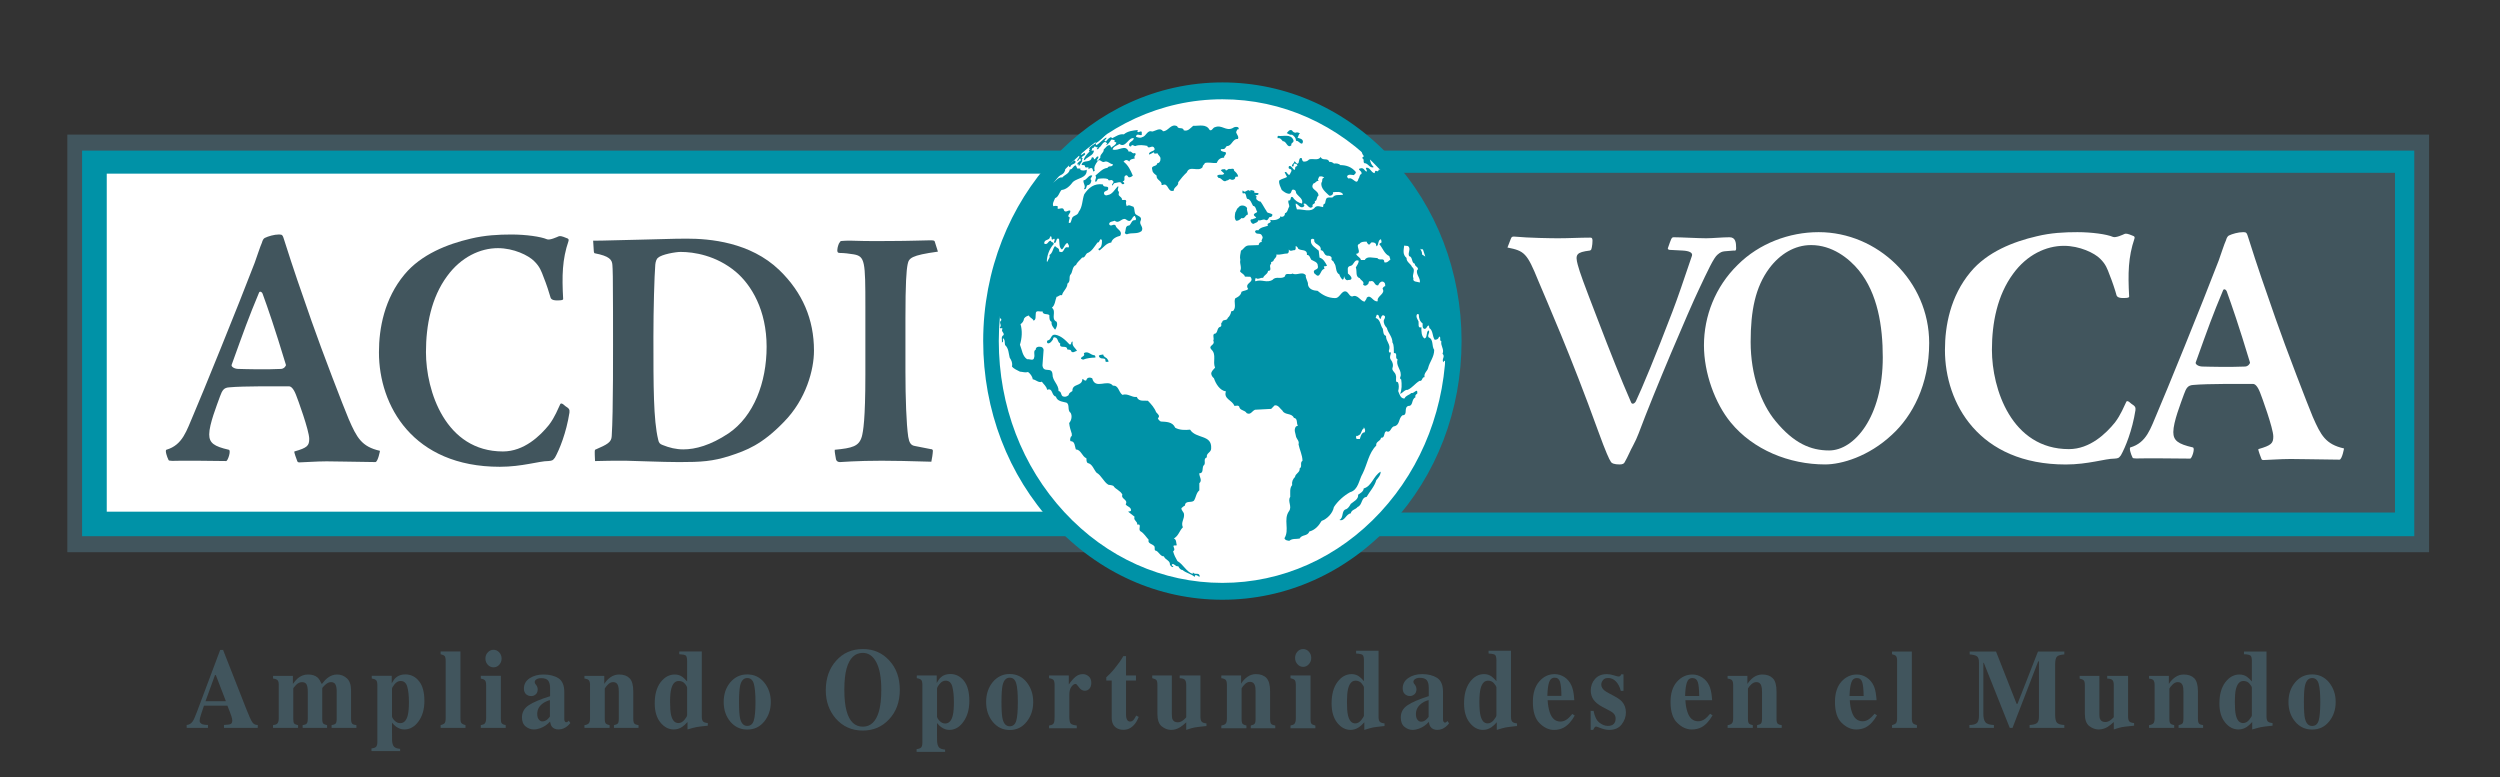 <?xml version="1.0" encoding="utf-8"?>
<!-- Generator: Adobe Illustrator 16.0.0, SVG Export Plug-In . SVG Version: 6.00 Build 0)  -->
<!DOCTYPE svg PUBLIC "-//W3C//DTD SVG 1.1//EN" "http://www.w3.org/Graphics/SVG/1.1/DTD/svg11.dtd">
<svg version="1.1" id="Layer_1" xmlns="http://www.w3.org/2000/svg" xmlns:xlink="http://www.w3.org/1999/xlink" x="0px" y="0px"
	 width="394.125px" height="122.532px" viewBox="0 0 394.125 122.532" enable-background="new 0 0 394.125 122.532"
	 xml:space="preserve">
<rect x="0" y="0" width="394.125" height="122.532" fill="#333333" stroke="none"/>
<g>
	<g>
		<g>
			<g>
				<path fill="#41555D" d="M29.431,114.292c0.392-0.026,0.714-0.222,0.954-0.58c0.159-0.226,0.378-0.722,0.667-1.496l3.659-9.752
					h0.458l3.68,9.365c0.41,1.046,0.717,1.726,0.922,2.023c0.205,0.31,0.491,0.451,0.865,0.439v0.455h-5.326v-0.455
					c0.533-0.022,0.883-0.073,1.053-0.149c0.168-0.072,0.254-0.266,0.254-0.57c0-0.141-0.046-0.351-0.131-0.638
					c-0.053-0.164-0.124-0.371-0.215-0.609l-0.417-1.074h-3.702c-0.243,0.708-0.392,1.164-0.462,1.387
					c-0.152,0.449-0.22,0.784-0.22,0.991c0,0.261,0.151,0.444,0.469,0.56c0.187,0.064,0.47,0.098,0.85,0.102v0.456h-3.362v-0.454
					H29.431z M35.612,110.545l-1.589-4.124h-0.131l-1.491,4.124H35.612z"/>
			</g>
			<g>
				<path fill="#41555D" d="M43.046,114.319c0.307-0.037,0.516-0.111,0.625-0.207c0.184-0.156,0.275-0.446,0.275-0.865v-5.242
					c0-0.377-0.056-0.626-0.185-0.763c-0.127-0.134-0.359-0.223-0.716-0.271v-0.425h3.126v1.276
					c0.275-0.388,0.544-0.688,0.794-0.906c0.481-0.39,1.013-0.58,1.592-0.58c0.665,0,1.177,0.167,1.536,0.5
					c0.208,0.194,0.4,0.508,0.587,0.94h0.109c0.308-0.41,0.608-0.716,0.894-0.929c0.448-0.345,0.936-0.512,1.472-0.512
					c0.572,0,1.084,0.198,1.529,0.597c0.442,0.4,0.66,1.039,0.66,1.898v4.479c0,0.414,0.067,0.675,0.191,0.788
					c0.121,0.115,0.336,0.191,0.653,0.223v0.426h-3.914v-0.426c0.301-0.049,0.509-0.123,0.626-0.238
					c0.123-0.114,0.179-0.37,0.179-0.772v-4.315c0-0.458-0.06-0.818-0.19-1.078c-0.127-0.251-0.367-0.382-0.721-0.382
					c-0.282,0-0.58,0.138-0.897,0.424c-0.311,0.278-0.47,0.478-0.47,0.584v4.767c0,0.392,0.053,0.644,0.16,0.75
					c0.105,0.105,0.311,0.199,0.604,0.261v0.427h-3.853v-0.427c0.29-0.039,0.499-0.116,0.618-0.229
					c0.128-0.115,0.191-0.375,0.191-0.781v-4.314c0-0.451-0.064-0.811-0.18-1.068c-0.113-0.257-0.361-0.391-0.735-0.391
					c-0.333,0-0.653,0.153-0.936,0.446c-0.29,0.303-0.435,0.489-0.435,0.563v4.767c0,0.392,0.05,0.644,0.148,0.75
					c0.106,0.105,0.311,0.198,0.608,0.26v0.427h-3.949v-0.428L43.046,114.319L43.046,114.319z"/>
			</g>
			<g>
				<path fill="#41555D" d="M58.563,117.989c0.364-0.042,0.603-0.125,0.731-0.263c0.13-0.138,0.195-0.39,0.195-0.768v-8.953
					c0-0.379-0.064-0.626-0.18-0.76c-0.12-0.129-0.351-0.222-0.699-0.275v-0.425h3.147v1.174c0.222-0.408,0.44-0.703,0.663-0.898
					c0.382-0.332,0.872-0.5,1.477-0.5c0.865,0,1.583,0.344,2.151,1.055c0.576,0.697,0.858,1.745,0.858,3.136
					c0,1.295-0.308,2.363-0.922,3.212c-0.61,0.848-1.364,1.275-2.247,1.275c-0.445,0-0.876-0.143-1.275-0.429
					c-0.212-0.146-0.435-0.363-0.662-0.643v1.506c0,0.802,0.008,1.251,0.011,1.348c0.039,0.467,0.148,0.792,0.333,0.959
					c0.19,0.179,0.498,0.282,0.932,0.313v0.358h-4.514V117.989z M64.295,112.73c0.11-0.469,0.173-1.145,0.173-2.031
					c0-1.013-0.089-1.825-0.261-2.437c-0.169-0.605-0.52-0.905-1.045-0.905c-0.353,0-0.667,0.163-0.947,0.5
					c-0.279,0.337-0.414,0.58-0.414,0.733v4.331c0,0.177,0.128,0.398,0.396,0.673c0.261,0.277,0.562,0.412,0.894,0.412
					C63.688,114.006,64.087,113.582,64.295,112.73z"/>
			</g>
			<g>
				<path fill="#41555D" d="M69.462,114.319c0.286-0.072,0.495-0.176,0.618-0.297c0.116-0.128,0.18-0.384,0.18-0.775v-9.074
					c0-0.381-0.06-0.633-0.169-0.755c-0.109-0.113-0.321-0.206-0.627-0.282v-0.43h3.125v10.538c0,0.394,0.05,0.649,0.173,0.769
					c0.119,0.127,0.324,0.229,0.622,0.307v0.428h-3.92L69.462,114.319L69.462,114.319z"/>
			</g>
			<g>
				<path fill="#41555D" d="M75.798,114.319c0.29-0.051,0.496-0.129,0.596-0.229c0.163-0.161,0.243-0.443,0.243-0.844v-5.242
					c0-0.362-0.054-0.607-0.174-0.741c-0.109-0.13-0.328-0.226-0.667-0.294v-0.425h3.165v6.766c0,0.391,0.05,0.643,0.159,0.749
					c0.109,0.105,0.31,0.199,0.604,0.261v0.427h-3.928v-0.427L75.798,114.319L75.798,114.319z M76.901,102.845
					c0.248-0.267,0.551-0.405,0.904-0.405c0.349,0,0.649,0.139,0.896,0.405c0.248,0.268,0.375,0.592,0.375,0.974
					c0,0.386-0.127,0.715-0.375,0.982c-0.247,0.27-0.547,0.404-0.896,0.404c-0.353,0-0.657-0.135-0.904-0.404
					c-0.251-0.269-0.375-0.598-0.375-0.982C76.526,103.437,76.65,103.113,76.901,102.845z"/>
			</g>
			<g>
				<path fill="#41555D" d="M83.364,111.172c0.709-0.465,1.836-0.94,3.356-1.416v-1.296c0-0.527-0.11-0.925-0.311-1.172
					c-0.208-0.249-0.569-0.379-1.095-0.379c-0.297,0-0.54,0.061-0.732,0.18c-0.191,0.118-0.283,0.268-0.283,0.446
					c0,0.069,0.007,0.13,0.028,0.176c0.02,0.046,0.056,0.095,0.096,0.146l0.099,0.125c0.074,0.097,0.138,0.203,0.18,0.325
					c0.046,0.122,0.066,0.245,0.066,0.376c0,0.335-0.102,0.6-0.311,0.781c-0.2,0.18-0.445,0.271-0.717,0.271
					c-0.318,0-0.59-0.099-0.813-0.302c-0.212-0.202-0.332-0.491-0.332-0.873c0-0.688,0.296-1.229,0.894-1.628
					c0.597-0.398,1.329-0.596,2.2-0.596c0.929,0,1.714,0.19,2.338,0.58c0.622,0.393,0.933,1.124,0.933,2.176v4.317
					c0,0.126,0.028,0.232,0.095,0.324c0.053,0.088,0.128,0.132,0.204,0.132c0.064,0,0.121-0.016,0.169-0.041
					c0.05-0.022,0.129-0.095,0.233-0.21l0.254,0.374c-0.321,0.405-0.678,0.688-1.074,0.85c-0.244,0.106-0.502,0.16-0.777,0.16
					c-0.484,0-0.845-0.153-1.07-0.459c-0.127-0.18-0.223-0.435-0.279-0.781c-0.453,0.494-0.975,0.845-1.547,1.048
					c-0.344,0.129-0.688,0.191-1.028,0.191c-0.448,0-0.873-0.154-1.265-0.467c-0.392-0.31-0.587-0.794-0.587-1.447
					C82.294,112.279,82.651,111.646,83.364,111.172z M86.235,113.468c0.128-0.104,0.283-0.268,0.457-0.493v-2.604
					c-0.435,0.119-0.82,0.302-1.158,0.55c-0.558,0.428-0.84,0.963-0.84,1.627c0,0.386,0.081,0.681,0.247,0.878
					c0.163,0.199,0.339,0.307,0.547,0.307C85.755,113.731,86.005,113.642,86.235,113.468z"/>
			</g>
			<g>
				<path fill="#41555D" d="M92.137,114.319c0.304-0.037,0.519-0.129,0.665-0.268c0.142-0.133,0.216-0.404,0.216-0.805v-5.242
					c0-0.362-0.056-0.613-0.177-0.752c-0.112-0.141-0.351-0.233-0.704-0.282v-0.425h3.125v1.276
					c0.259-0.426,0.594-0.784,0.997-1.066c0.405-0.278,0.854-0.42,1.349-0.42c0.709,0,1.258,0.198,1.646,0.592
					c0.389,0.393,0.58,1.089,0.58,2.083v4.299c0,0.402,0.066,0.657,0.19,0.781c0.13,0.114,0.339,0.191,0.637,0.229v0.428H96.79
					v-0.428c0.296-0.06,0.495-0.154,0.604-0.26c0.109-0.107,0.159-0.358,0.159-0.75v-4.315c0-0.403-0.038-0.703-0.117-0.908
					c-0.128-0.367-0.375-0.551-0.76-0.551c-0.286,0-0.543,0.111-0.784,0.332c-0.236,0.229-0.42,0.45-0.551,0.677v4.767
					c0,0.391,0.056,0.644,0.163,0.75c0.102,0.105,0.303,0.199,0.601,0.26v0.427h-3.967L92.137,114.319L92.137,114.319z"/>
			</g>
			<g>
				<path fill="#41555D" d="M104.143,107.555c0.625-0.815,1.37-1.219,2.236-1.219c0.431,0,0.819,0.114,1.159,0.347
					c0.205,0.139,0.468,0.386,0.784,0.745v-3.253c0-0.451-0.078-0.737-0.233-0.845c-0.166-0.11-0.498-0.172-1.003-0.194v-0.429h3.55
					v10.259c0,0.364,0.064,0.62,0.191,0.765c0.128,0.136,0.382,0.226,0.756,0.26v0.413c-0.922,0.095-1.515,0.167-1.786,0.222
					c-0.266,0.046-0.738,0.167-1.412,0.374v-1.173c-0.314,0.35-0.597,0.605-0.851,0.775c-0.409,0.269-0.847,0.398-1.32,0.398
					c-0.802,0-1.505-0.371-2.103-1.104c-0.593-0.737-0.893-1.739-0.893-3.003C103.214,109.484,103.525,108.378,104.143,107.555z
					 M107.905,113.478c0.283-0.345,0.417-0.579,0.417-0.726v-4.33c0-0.145-0.114-0.36-0.361-0.646
					c-0.237-0.285-0.562-0.42-0.961-0.42c-0.586,0-0.984,0.433-1.194,1.311c-0.116,0.473-0.169,1.133-0.169,1.994
					c0,0.916,0.053,1.604,0.159,2.069c0.205,0.84,0.583,1.261,1.148,1.261C107.3,113.991,107.619,113.823,107.905,113.478z"/>
			</g>
			<g>
				<path fill="#41555D" d="M115.142,107.559c0.71-0.827,1.592-1.238,2.657-1.238c1.091,0,1.988,0.421,2.677,1.269
					c0.692,0.849,1.042,1.875,1.042,3.078c0,1.188-0.343,2.216-1.028,3.067c-0.688,0.856-1.579,1.279-2.691,1.279
					c-1.067,0-1.958-0.412-2.66-1.244c-0.699-0.834-1.049-1.867-1.049-3.103C114.089,109.429,114.44,108.39,115.142,107.559z
					 M116.678,113.284c0.194,0.768,0.565,1.158,1.12,1.158c0.53,0,0.883-0.297,1.049-0.883c0.169-0.593,0.255-1.555,0.255-2.893
					c0-1.329-0.096-2.282-0.264-2.883c-0.173-0.592-0.519-0.891-1.028-0.891c-0.554,0-0.928,0.383-1.119,1.158
					c-0.121,0.512-0.185,1.391-0.185,2.617C116.505,111.913,116.565,112.792,116.678,113.284z"/>
			</g>
		</g>
		<g>
			<g>
				<path fill="#41555D" d="M140.159,104.088c1.134,1.208,1.695,2.753,1.695,4.659c0,1.901-0.562,3.456-1.695,4.656
					c-1.099,1.181-2.476,1.769-4.136,1.769c-1.751,0-3.182-0.646-4.295-1.933c-1.025-1.212-1.543-2.678-1.543-4.396
					c0-1.895,0.537-3.452,1.622-4.668c1.094-1.238,2.497-1.854,4.217-1.854C137.687,102.321,139.064,102.908,140.159,104.088z
					 M138.566,112.149c0.247-0.871,0.37-2,0.37-3.403c0-1.925-0.266-3.38-0.791-4.35c-0.519-0.983-1.226-1.468-2.123-1.468
					c-1.24,0-2.094,0.817-2.553,2.445c-0.243,0.863-0.359,1.985-0.359,3.373c0,1.406,0.12,2.54,0.37,3.403
					c0.448,1.607,1.304,2.411,2.542,2.411C137.252,114.56,138.101,113.758,138.566,112.149z"/>
			</g>
			<g>
				<path fill="#41555D" d="M144.503,118.101c0.351-0.043,0.593-0.13,0.716-0.268c0.131-0.138,0.194-0.404,0.194-0.78v-9.082
					c0-0.384-0.061-0.64-0.181-0.776c-0.123-0.129-0.353-0.226-0.699-0.278v-0.432h3.14v1.188c0.226-0.409,0.446-0.711,0.661-0.902
					c0.389-0.344,0.879-0.512,1.473-0.512c0.866,0,1.582,0.359,2.151,1.062c0.576,0.711,0.858,1.781,0.858,3.19
					c0,1.31-0.307,2.398-0.922,3.258c-0.61,0.864-1.36,1.299-2.232,1.299c-0.448,0-0.88-0.148-1.275-0.435
					c-0.22-0.153-0.442-0.366-0.671-0.653v1.529c0.002,0.813,0.01,1.271,0.014,1.371c0.036,0.473,0.149,0.798,0.336,0.978
					c0.184,0.176,0.495,0.276,0.928,0.313v0.366h-4.493L144.503,118.101L144.503,118.101z M150.214,112.76
					c0.112-0.474,0.169-1.162,0.169-2.054c0-1.041-0.088-1.864-0.257-2.481c-0.17-0.612-0.52-0.919-1.041-0.919
					c-0.354,0-0.667,0.167-0.947,0.513c-0.282,0.339-0.419,0.591-0.419,0.741v4.392c0,0.179,0.134,0.403,0.391,0.686
					c0.272,0.279,0.566,0.422,0.901,0.422C149.603,114.06,150.01,113.623,150.214,112.76z"/>
			</g>
			<g>
				<path fill="#41555D" d="M156.52,107.512c0.706-0.833,1.593-1.253,2.656-1.253c1.081,0,1.981,0.425,2.671,1.284
					c0.688,0.862,1.038,1.902,1.038,3.127c0,1.206-0.339,2.243-1.028,3.109c-0.685,0.871-1.582,1.303-2.68,1.303
					c-1.07,0-1.953-0.419-2.656-1.268c-0.699-0.845-1.056-1.891-1.056-3.145C155.463,109.415,155.821,108.36,156.52,107.512z
					 M158.056,113.327c0.19,0.785,0.565,1.172,1.12,1.172c0.526,0,0.876-0.295,1.045-0.902c0.166-0.6,0.241-1.569,0.241-2.926
					c0-1.348-0.077-2.326-0.255-2.932c-0.176-0.604-0.512-0.904-1.027-0.904c-0.555,0-0.93,0.394-1.12,1.172
					c-0.113,0.528-0.177,1.414-0.177,2.662C157.881,111.936,157.942,112.822,158.056,113.327z"/>
			</g>
			<g>
				<path fill="#41555D" d="M165.384,114.381c0.314-0.046,0.534-0.126,0.653-0.253c0.123-0.122,0.194-0.358,0.205-0.711l0.014-0.531
					v-4.916c0-0.382-0.06-0.642-0.179-0.774c-0.114-0.134-0.351-0.233-0.693-0.279v-0.432h3.113v1.425
					c0.346-0.504,0.695-0.902,1.038-1.199c0.342-0.29,0.741-0.435,1.19-0.435c0.339,0,0.639,0.118,0.916,0.358
					c0.275,0.229,0.402,0.584,0.402,1.039c0,0.355-0.096,0.648-0.283,0.879c-0.191,0.229-0.435,0.344-0.747,0.344
					c-0.349,0-0.646-0.176-0.907-0.536c-0.255-0.359-0.428-0.541-0.53-0.541c-0.223,0-0.445,0.145-0.664,0.443
					c-0.223,0.301-0.333,0.729-0.333,1.282v3.421c0,0.598,0.078,0.968,0.233,1.116s0.474,0.244,0.939,0.298v0.432h-4.369
					L165.384,114.381L165.384,114.381z"/>
			</g>
			<g>
				<path fill="#41555D" d="M174.405,107.283v-0.508c0.148-0.149,0.321-0.32,0.543-0.516c0.279-0.289,0.544-0.587,0.795-0.896
					c0.498-0.601,0.953-1.242,1.355-1.929h0.421v3.051h1.567v0.798h-1.567v5.431c0,0.258,0.034,0.468,0.105,0.639
					c0.103,0.265,0.283,0.401,0.53,0.401c0.212,0,0.392-0.088,0.537-0.252c0.145-0.171,0.29-0.397,0.435-0.694l0.391,0.213
					c-0.19,0.493-0.42,0.898-0.691,1.202c-0.466,0.548-1.039,0.829-1.72,0.829c-0.389,0-0.724-0.084-1.01-0.24
					c-0.554-0.309-0.836-0.866-0.836-1.668v-5.859L174.405,107.283L174.405,107.283z"/>
			</g>
			<g>
				<path fill="#41555D" d="M184.74,106.485v6.129c0,0.375,0.035,0.644,0.12,0.811c0.138,0.298,0.414,0.447,0.827,0.447
					c0.266,0,0.518-0.092,0.77-0.275c0.145-0.095,0.329-0.263,0.551-0.501v-5.125c0-0.382-0.078-0.648-0.212-0.797
					c-0.134-0.154-0.413-0.24-0.819-0.256v-0.433h3.271v6.514c0,0.377,0.071,0.633,0.202,0.778c0.12,0.142,0.375,0.229,0.749,0.268
					v0.412c-1.017,0.104-1.652,0.184-1.921,0.237c-0.266,0.05-0.689,0.167-1.268,0.374v-1.196c-0.396,0.37-0.721,0.632-0.976,0.783
					c-0.448,0.275-0.919,0.412-1.402,0.412c-0.533,0-1.021-0.187-1.483-0.557c-0.462-0.371-0.684-1.032-0.684-1.979v-4.561
					c0-0.391-0.054-0.643-0.169-0.765c-0.112-0.115-0.329-0.213-0.646-0.29v-0.432L184.74,106.485L184.74,106.485L184.74,106.485z"
					/>
			</g>
			<g>
				<path fill="#41555D" d="M192.545,114.381c0.296-0.046,0.523-0.134,0.661-0.275c0.141-0.137,0.216-0.412,0.216-0.821v-5.313
					c0-0.371-0.061-0.627-0.177-0.771c-0.116-0.139-0.35-0.238-0.7-0.283v-0.432h3.112v1.299c0.265-0.438,0.594-0.798,1.003-1.081
					c0.399-0.285,0.848-0.428,1.338-0.428c0.711,0,1.258,0.198,1.646,0.596c0.392,0.405,0.587,1.109,0.587,2.116v4.365
					c0,0.404,0.06,0.671,0.184,0.788c0.123,0.119,0.338,0.195,0.627,0.24v0.432h-3.857v-0.432c0.293-0.068,0.495-0.157,0.597-0.269
					c0.109-0.111,0.159-0.365,0.159-0.76v-4.38c0-0.408-0.032-0.718-0.11-0.92c-0.129-0.378-0.378-0.561-0.763-0.561
					c-0.283,0-0.544,0.114-0.785,0.343c-0.24,0.222-0.42,0.451-0.543,0.683v4.835c0,0.395,0.049,0.648,0.159,0.76
					c0.106,0.111,0.307,0.2,0.6,0.269v0.432h-3.956L192.545,114.381L192.545,114.381z"/>
			</g>
			<g>
				<path fill="#41555D" d="M203.445,114.381c0.295-0.06,0.491-0.136,0.595-0.24c0.162-0.162,0.247-0.447,0.247-0.856v-5.313
					c0-0.371-0.06-0.618-0.174-0.757c-0.111-0.129-0.333-0.229-0.667-0.297v-0.433h3.158v6.867c0,0.394,0.052,0.648,0.163,0.76
					c0.106,0.11,0.309,0.199,0.6,0.268v0.432h-3.921V114.381L203.445,114.381z M204.542,102.73c0.243-0.275,0.548-0.409,0.905-0.409
					c0.343,0,0.644,0.134,0.888,0.409c0.258,0.274,0.38,0.604,0.38,0.993c0,0.385-0.122,0.718-0.38,0.988
					c-0.244,0.279-0.544,0.418-0.888,0.418c-0.357,0-0.66-0.138-0.905-0.418c-0.25-0.271-0.373-0.604-0.373-0.988
					C204.169,103.334,204.292,103.005,204.542,102.73z"/>
			</g>
			<g>
				<path fill="#41555D" d="M210.855,107.512c0.619-0.828,1.357-1.237,2.229-1.237c0.432,0,0.817,0.119,1.155,0.351
					c0.206,0.146,0.47,0.394,0.783,0.757v-3.308c0-0.455-0.08-0.741-0.24-0.848c-0.166-0.106-0.495-0.176-0.993-0.197v-0.436h3.539
					v10.403c0,0.378,0.063,0.635,0.19,0.779c0.127,0.142,0.377,0.229,0.755,0.268v0.412c-0.922,0.1-1.515,0.172-1.786,0.222
					c-0.257,0.054-0.73,0.18-1.406,0.39v-1.197c-0.314,0.352-0.6,0.616-0.854,0.784c-0.402,0.275-0.844,0.412-1.312,0.412
					c-0.808,0-1.503-0.374-2.104-1.124c-0.586-0.745-0.886-1.764-0.886-3.047C209.926,109.468,210.234,108.342,210.855,107.512z
					 M214.599,113.524c0.281-0.347,0.423-0.593,0.423-0.734v-4.399c0-0.146-0.12-0.362-0.362-0.652
					c-0.238-0.286-0.558-0.432-0.954-0.432c-0.59,0-0.98,0.443-1.193,1.33c-0.109,0.481-0.167,1.157-0.167,2.024
					c0,0.932,0.049,1.634,0.16,2.1c0.202,0.855,0.58,1.282,1.141,1.282C214.004,114.043,214.32,113.867,214.599,113.524z"/>
			</g>
			<g>
				<path fill="#41555D" d="M221.897,111.183c0.708-0.477,1.825-0.957,3.345-1.44v-1.313c0-0.538-0.1-0.932-0.305-1.188
					c-0.215-0.257-0.575-0.386-1.098-0.386c-0.294,0-0.534,0.06-0.725,0.183c-0.19,0.115-0.29,0.271-0.29,0.452
					c0,0.068,0.015,0.133,0.037,0.179c0.021,0.047,0.049,0.095,0.095,0.149l0.095,0.122c0.077,0.1,0.134,0.215,0.184,0.332
					c0.038,0.118,0.071,0.248,0.071,0.387c0,0.335-0.109,0.604-0.311,0.786c-0.214,0.189-0.448,0.281-0.722,0.281
					c-0.319,0-0.58-0.106-0.802-0.309c-0.223-0.206-0.336-0.501-0.336-0.889c0-0.696,0.293-1.241,0.894-1.647
					c0.59-0.404,1.322-0.607,2.187-0.607c0.933,0,1.713,0.198,2.339,0.588c0.621,0.4,0.933,1.139,0.933,2.207v4.377
					c0,0.134,0.024,0.24,0.094,0.332c0.061,0.092,0.128,0.138,0.199,0.138c0.067,0,0.128-0.013,0.177-0.043
					c0.054-0.026,0.123-0.095,0.233-0.213l0.25,0.381c-0.321,0.408-0.678,0.699-1.063,0.864c-0.247,0.102-0.505,0.16-0.782,0.16
					c-0.487,0-0.844-0.16-1.065-0.474c-0.136-0.176-0.223-0.435-0.285-0.786c-0.448,0.503-0.965,0.856-1.537,1.061
					c-0.35,0.13-0.69,0.199-1.029,0.199c-0.451,0-0.868-0.16-1.257-0.474c-0.396-0.321-0.589-0.81-0.589-1.475
					C220.829,112.302,221.179,111.662,221.897,111.183z M224.761,113.512c0.131-0.11,0.282-0.273,0.462-0.493v-2.65
					c-0.441,0.119-0.825,0.302-1.158,0.559c-0.564,0.436-0.845,0.978-0.845,1.646c0,0.396,0.085,0.694,0.245,0.898
					c0.166,0.198,0.349,0.305,0.548,0.305C224.284,113.776,224.528,113.689,224.761,113.512z"/>
			</g>
			<g>
				<path fill="#41555D" d="M231.737,107.512c0.617-0.828,1.364-1.237,2.228-1.237c0.435,0,0.818,0.119,1.156,0.351
					c0.204,0.146,0.47,0.394,0.79,0.757v-3.308c0-0.455-0.091-0.741-0.242-0.848c-0.163-0.106-0.494-0.176-0.996-0.197v-0.436h3.535
					v10.403c0,0.378,0.063,0.635,0.198,0.779c0.131,0.142,0.386,0.229,0.75,0.268v0.412c-0.917,0.1-1.508,0.172-1.781,0.222
					c-0.266,0.054-0.734,0.18-1.408,0.39v-1.197c-0.313,0.352-0.594,0.616-0.852,0.784c-0.406,0.275-0.851,0.412-1.32,0.412
					c-0.798,0-1.501-0.374-2.091-1.124c-0.595-0.745-0.895-1.764-0.895-3.047C230.808,109.468,231.122,108.342,231.737,107.512z
					 M235.487,113.524c0.281-0.347,0.424-0.593,0.424-0.734v-4.399c0-0.146-0.127-0.362-0.371-0.652
					c-0.233-0.286-0.558-0.432-0.951-0.432c-0.592,0-0.982,0.443-1.196,1.33c-0.109,0.481-0.17,1.157-0.17,2.024
					c0,0.932,0.058,1.634,0.167,2.1c0.195,0.855,0.575,1.282,1.139,1.282C234.882,114.043,235.2,113.867,235.487,113.524z"/>
			</g>
			<g>
				<path fill="#41555D" d="M242.671,107.426c0.668-0.77,1.478-1.15,2.424-1.15c0.541,0,1.057,0.16,1.533,0.465
					c0.477,0.313,0.841,0.747,1.098,1.3c0.191,0.416,0.326,0.955,0.4,1.624c0.033,0.313,0.06,0.554,0.06,0.717h-4.2
					c0.041,0.721,0.142,1.349,0.322,1.88c0.32,0.996,0.89,1.493,1.698,1.493c0.389,0,0.742-0.137,1.092-0.4
					c0.211-0.157,0.469-0.427,0.78-0.802l0.378,0.257c-0.508,0.916-1.099,1.555-1.766,1.912c-0.43,0.227-0.933,0.349-1.498,0.349
					c-0.81,0-1.568-0.352-2.274-1.054c-0.71-0.704-1.059-1.818-1.059-3.353C241.658,109.278,241.997,108.194,242.671,107.426z
					 M246.16,109.708c-0.01-1.064-0.089-1.814-0.227-2.235c-0.144-0.428-0.416-0.638-0.839-0.638c-0.424,0-0.722,0.248-0.884,0.737
					c-0.16,0.489-0.246,1.199-0.268,2.135L246.16,109.708L246.16,109.708z"/>
			</g>
			<g>
				<path fill="#41555D" d="M250.768,112.073h0.46c0.158,0.861,0.459,1.481,0.896,1.832c0.441,0.353,0.892,0.536,1.356,0.536
					c0.417,0,0.723-0.106,0.93-0.32c0.193-0.203,0.293-0.482,0.293-0.818c0-0.328-0.106-0.604-0.322-0.832
					c-0.117-0.122-0.308-0.255-0.565-0.396l-1.226-0.648c-0.643-0.349-1.098-0.731-1.381-1.134
					c-0.281-0.405-0.427-0.884-0.427-1.437c0-0.698,0.225-1.311,0.67-1.815c0.446-0.511,1.064-0.764,1.862-0.764
					c0.35,0,0.714,0.061,1.109,0.188c0.385,0.132,0.632,0.188,0.727,0.188c0.142,0,0.227-0.031,0.285-0.086
					c0.054-0.063,0.103-0.152,0.146-0.263h0.361v2.608h-0.422c-0.159-0.61-0.409-1.1-0.759-1.471
					c-0.352-0.374-0.763-0.558-1.243-0.558c-0.359,0-0.634,0.11-0.808,0.336c-0.18,0.222-0.269,0.462-0.269,0.722
					c0,0.215,0.078,0.424,0.236,0.642c0.155,0.215,0.453,0.436,0.884,0.665l0.9,0.48c0.558,0.296,0.965,0.581,1.219,0.852
					c0.431,0.473,0.644,1.052,0.644,1.747c0,0.668-0.224,1.291-0.664,1.871c-0.438,0.58-1.103,0.87-1.985,0.87
					c-0.219,0-0.441-0.03-0.659-0.079c-0.231-0.048-0.498-0.135-0.824-0.257l-0.276-0.106c-0.104-0.043-0.171-0.066-0.193-0.068
					c-0.028-0.009-0.054-0.014-0.095-0.014c-0.089,0-0.163,0.039-0.233,0.12c-0.066,0.08-0.142,0.217-0.238,0.403h-0.389V112.073
					L250.768,112.073z"/>
			</g>
		</g>
		<g>
			<g>
				<path fill="#41555D" d="M264.376,107.47c0.675-0.752,1.488-1.134,2.437-1.134c0.547,0,1.059,0.153,1.533,0.463
					c0.484,0.309,0.848,0.732,1.109,1.279c0.186,0.412,0.328,0.945,0.4,1.604c0.036,0.306,0.058,0.538,0.058,0.699h-4.214
					c0.039,0.718,0.144,1.333,0.324,1.856c0.318,0.982,0.886,1.472,1.698,1.472c0.386,0,0.757-0.135,1.106-0.399
					c0.202-0.151,0.463-0.42,0.773-0.785l0.381,0.249c-0.511,0.904-1.104,1.538-1.771,1.891c-0.442,0.222-0.936,0.336-1.506,0.336
					c-0.812,0-1.571-0.345-2.28-1.039c-0.715-0.68-1.063-1.788-1.063-3.3C263.361,109.292,263.701,108.226,264.376,107.47z
					 M267.88,109.719c-0.009-1.046-0.085-1.783-0.223-2.2c-0.143-0.412-0.426-0.626-0.845-0.626c-0.435,0-0.724,0.24-0.884,0.725
					c-0.158,0.479-0.243,1.186-0.272,2.102H267.88L267.88,109.719z"/>
			</g>
			<g>
				<path fill="#41555D" d="M272.358,114.319c0.3-0.037,0.516-0.129,0.66-0.26c0.145-0.138,0.215-0.413,0.215-0.815v-5.239
					c0-0.359-0.061-0.608-0.173-0.753c-0.117-0.141-0.354-0.233-0.703-0.277v-0.43h3.121v1.276c0.271-0.425,0.599-0.779,1.006-1.064
					c0.408-0.28,0.858-0.422,1.344-0.422c0.718,0,1.266,0.199,1.651,0.592c0.395,0.394,0.589,1.09,0.589,2.083v4.301
					c0,0.401,0.06,0.665,0.188,0.78c0.121,0.114,0.337,0.191,0.632,0.229v0.427h-3.882v-0.427c0.305-0.061,0.501-0.145,0.61-0.261
					c0.11-0.107,0.165-0.359,0.165-0.749v-4.308c0-0.413-0.045-0.712-0.122-0.917c-0.124-0.366-0.378-0.551-0.762-0.551
					c-0.278,0-0.543,0.116-0.788,0.337c-0.236,0.225-0.423,0.446-0.546,0.672v4.768c0,0.391,0.055,0.643,0.162,0.749
					c0.105,0.116,0.31,0.199,0.607,0.261v0.427h-3.974L272.358,114.319L272.358,114.319z"/>
			</g>
			<g>
				<path fill="#41555D" d="M290.29,107.47c0.674-0.752,1.493-1.134,2.447-1.134c0.541,0,1.05,0.153,1.534,0.463
					c0.468,0.309,0.846,0.732,1.101,1.279c0.196,0.412,0.326,0.945,0.399,1.604c0.047,0.306,0.06,0.538,0.06,0.699h-4.214
					c0.043,0.718,0.145,1.333,0.326,1.856c0.323,0.982,0.893,1.472,1.701,1.472c0.392,0,0.757-0.135,1.094-0.399
					c0.217-0.151,0.475-0.42,0.789-0.785l0.382,0.249c-0.512,0.904-1.106,1.538-1.773,1.891c-0.44,0.222-0.944,0.336-1.509,0.336
					c-0.81,0-1.567-0.345-2.281-1.039c-0.71-0.68-1.063-1.788-1.063-3.3C289.283,109.292,289.622,108.226,290.29,107.47z
					 M293.805,109.719c-0.019-1.046-0.089-1.783-0.233-2.2c-0.131-0.412-0.414-0.626-0.834-0.626c-0.435,0-0.728,0.24-0.883,0.725
					c-0.159,0.479-0.254,1.186-0.275,2.102H293.805L293.805,109.719z"/>
			</g>
			<g>
				<path fill="#41555D" d="M298.275,114.319c0.29-0.072,0.498-0.176,0.619-0.297c0.119-0.124,0.183-0.384,0.183-0.775v-9.074
					c0-0.381-0.059-0.633-0.169-0.747c-0.117-0.121-0.325-0.214-0.633-0.29v-0.422h3.124v10.531c0,0.393,0.066,0.649,0.179,0.775
					c0.12,0.12,0.329,0.224,0.625,0.298v0.428h-3.928V114.319L298.275,114.319z"/>
			</g>
			<g>
				<path fill="#41555D" d="M310.475,114.297c0.63-0.005,1.04-0.131,1.23-0.364c0.188-0.232,0.279-0.584,0.279-1.051v-8.465
					c0-0.485-0.11-0.801-0.323-0.958c-0.214-0.154-0.596-0.247-1.144-0.293v-0.452h4.157l3.243,8.244h0.143l3.229-8.244h4.156v0.452
					c-0.555,0.046-0.941,0.153-1.144,0.328c-0.206,0.175-0.306,0.61-0.306,1.29v7.885c0,0.657,0.099,1.085,0.306,1.287
					c0.204,0.205,0.59,0.313,1.144,0.341v0.45h-5.479v-0.45c0.488-0.024,0.862-0.106,1.107-0.269c0.246-0.157,0.37-0.504,0.37-1.047
					v-8.708h-0.124l-4.044,10.473h-0.438l-4.092-10.26h-0.069v8.052c0,0.596,0.102,1.031,0.312,1.308
					c0.197,0.271,0.651,0.42,1.349,0.451v0.45h-3.861L310.475,114.297L310.475,114.297z"/>
			</g>
			<g>
				<path fill="#41555D" d="M330.964,106.546v6.043c0,0.363,0.039,0.63,0.124,0.79c0.134,0.297,0.409,0.447,0.83,0.447
					c0.262,0,0.52-0.092,0.766-0.268c0.151-0.096,0.337-0.263,0.551-0.493v-5.061c0-0.37-0.063-0.631-0.204-0.784
					c-0.134-0.153-0.412-0.229-0.831-0.246v-0.429h3.293v6.42c0,0.367,0.063,0.62,0.195,0.765c0.123,0.141,0.385,0.226,0.752,0.26
					v0.413c-1.018,0.1-1.656,0.18-1.926,0.226c-0.272,0.05-0.696,0.18-1.278,0.37v-1.173c-0.395,0.365-0.72,0.627-0.978,0.775
					c-0.45,0.268-0.916,0.398-1.41,0.398c-0.53,0-1.024-0.184-1.488-0.547c-0.459-0.361-0.685-1.011-0.685-1.947v-4.499
					c0-0.378-0.06-0.627-0.173-0.744c-0.11-0.116-0.325-0.215-0.646-0.286v-0.43L330.964,106.546L330.964,106.546z"/>
			</g>
			<g>
				<path fill="#41555D" d="M338.795,114.319c0.3-0.037,0.526-0.129,0.663-0.26c0.142-0.138,0.218-0.413,0.218-0.815v-5.239
					c0-0.359-0.063-0.608-0.172-0.753c-0.12-0.141-0.353-0.233-0.711-0.277v-0.43h3.13v1.276c0.258-0.425,0.59-0.779,1.006-1.064
					c0.4-0.28,0.849-0.422,1.347-0.422c0.707,0,1.255,0.199,1.65,0.592c0.385,0.394,0.578,1.09,0.578,2.083v4.301
					c0,0.401,0.064,0.665,0.194,0.78c0.125,0.114,0.336,0.191,0.625,0.229v0.427h-3.869v-0.427c0.297-0.061,0.495-0.145,0.6-0.261
					c0.11-0.107,0.162-0.359,0.162-0.749v-4.308c0-0.413-0.031-0.712-0.108-0.917c-0.128-0.366-0.385-0.551-0.767-0.551
					c-0.286,0-0.551,0.116-0.784,0.337c-0.237,0.225-0.424,0.446-0.556,0.672v4.768c0,0.391,0.055,0.643,0.16,0.749
					c0.11,0.116,0.313,0.199,0.604,0.261v0.427h-3.969L338.795,114.319L338.795,114.319z"/>
			</g>
			<g>
				<path fill="#41555D" d="M350.821,107.559c0.622-0.812,1.36-1.223,2.231-1.223c0.435,0,0.832,0.118,1.166,0.347
					c0.207,0.142,0.47,0.386,0.788,0.753v-3.263c0-0.45-0.082-0.732-0.238-0.84c-0.16-0.106-0.497-0.176-1.007-0.197v-0.422h3.552
					v10.251c0,0.367,0.072,0.62,0.197,0.765c0.133,0.141,0.38,0.226,0.757,0.26v0.413c-0.929,0.095-1.521,0.167-1.79,0.223
					c-0.266,0.05-0.742,0.175-1.421,0.373v-1.173c-0.307,0.351-0.597,0.605-0.851,0.775c-0.409,0.268-0.845,0.398-1.317,0.398
					c-0.806,0-1.508-0.366-2.103-1.104c-0.6-0.737-0.896-1.729-0.896-3.003C349.893,109.484,350.203,108.378,350.821,107.559z
					 M354.586,113.478c0.278-0.345,0.422-0.579,0.422-0.726v-4.323c0-0.151-0.124-0.358-0.364-0.646
					c-0.24-0.285-0.565-0.427-0.965-0.427c-0.582,0-0.979,0.438-1.194,1.317c-0.109,0.465-0.163,1.13-0.163,1.986
					c0,0.916,0.05,1.604,0.159,2.069c0.194,0.844,0.579,1.261,1.146,1.261C353.982,113.991,354.299,113.823,354.586,113.478z"/>
			</g>
			<g>
				<path fill="#41555D" d="M361.838,107.566c0.706-0.834,1.59-1.245,2.662-1.245c1.088,0,1.978,0.42,2.679,1.268
					c0.691,0.849,1.041,1.875,1.041,3.083c0,1.188-0.338,2.211-1.026,3.063c-0.688,0.856-1.586,1.279-2.691,1.279
					c-1.074,0-1.967-0.412-2.67-1.244c-0.7-0.834-1.054-1.864-1.054-3.098C360.777,109.429,361.132,108.39,361.838,107.566z
					 M363.378,113.289c0.189,0.771,0.565,1.161,1.123,1.161c0.528,0,0.881-0.299,1.049-0.89c0.159-0.592,0.244-1.555,0.244-2.889
					c0-1.325-0.086-2.287-0.257-2.888c-0.177-0.591-0.521-0.889-1.029-0.889c-0.558,0-0.928,0.389-1.119,1.157
					c-0.124,0.516-0.18,1.391-0.18,2.621C363.208,111.922,363.265,112.792,363.378,113.289z"/>
			</g>
		</g>
	</g>
	<g>
		<g>
			<polyline fill="#0092A7" points="380.981,85.099 380.977,23.282 11.153,23.296 11.153,85.104 380.981,85.099 			"/>
		</g>
		<g>
			<path fill="#41555D" d="M382.943,87.05H10.614V21.22h372.33V87.05L382.943,87.05z M12.941,84.531h367.672V23.739H12.941V84.531z"
				/>
		</g>
		<g>
			<polyline fill="#41555D" points="202.197,80.665 202.197,27.376 377.439,27.376 377.439,80.665 202.197,80.665 			"/>
		</g>
		<g>
			<path fill="#41555D" d="M377.568,80.805h-175.5V27.237h175.499L377.568,80.805L377.568,80.805z M202.327,80.525h174.981V27.516
				H202.327V80.525z"/>
		</g>
		<g>
			<polyline fill="#FFFFFF" points="16.829,80.665 16.829,27.376 197.007,27.376 197.007,80.665 16.829,80.665 			"/>
		</g>
		<g>
			<path fill="#FFFFFF" d="M192.708,14.648c-19.984,0-36.179,17.521-36.179,39.119c0,21.617,16.195,39.129,36.179,39.129
				c19.976,0,36.174-17.514,36.174-39.129C228.882,32.168,212.684,14.648,192.708,14.648"/>
		</g>
		<g>
			<path fill="#FFFFFF" d="M192.708,14.323c-20.115,0-36.479,17.702-36.479,39.442c0,10.545,3.794,20.449,10.688,27.905
				c6.887,7.447,16.046,11.549,25.792,11.549c9.744,0,18.899-4.102,25.795-11.549c6.887-7.455,10.683-17.36,10.683-27.905
				c0-10.525-3.796-20.436-10.683-27.878C211.607,18.431,202.452,14.323,192.708,14.323"/>
		</g>
		<g>
			<g>
				<path fill="#0092A7" d="M192.708,94.549c-10.072,0-19.54-4.24-26.66-11.938C158.923,74.905,155,64.66,155,53.765
					c0-22.481,16.916-40.771,37.708-40.771c10.066,0,19.534,4.245,26.663,11.953c7.122,7.695,11.045,17.93,11.045,28.817
					c0,10.891-3.923,21.135-11.045,28.844C212.244,90.308,202.774,94.549,192.708,94.549z M192.708,15.652
					c-19.438,0-35.249,17.099-35.249,38.114c0,10.188,3.667,19.763,10.327,26.964c6.656,7.198,15.506,11.162,24.923,11.162
					c9.411,0,18.264-3.964,24.926-11.162c6.658-7.205,10.324-16.782,10.324-26.964c0-10.179-3.666-19.745-10.324-26.938
					C210.97,19.62,202.119,15.652,192.708,15.652z"/>
			</g>
		</g>
		<g>
			<path fill="#0092A7" d="M209.565,25.532c0.304-0.057,0.53,0.085,0.736,0.258c0.325-0.058,0.722-0.035,1.007,0.239
				c0.96,0,1.793,0.301,2.44,1.087c0.035,0.224-0.198,0.355-0.322,0.491c-0.308-0.023-0.806-0.187-1.036,0.135
				c-0.073,0.19,0.106,0.327,0.23,0.411c0.627-0.33,1.281,1.227,1.535,0.028c0.223-0.169,0.103-0.626,0.455-0.739
				c0.302-0.485-0.955-0.786,0-0.923c0.434-0.033,0.482,0.405,0.831,0.542c0.148-0.215-0.127-0.353-0.112-0.597
				c0.634-0.188,0.793,0.74,1.374,0.842c0.048-0.138,0.048-0.325,0.177-0.383c0.147,0,0.275,0.167,0.402,0.035l0.1-0.25l0.903,0.296
				v-0.183c1.039,0.981,2.3,2.044,2.901,3.377c1.589,1.852,2.571,3.982,3.679,6.048c0.329,1.231,1.19,2.233,1.364,3.522
				c0.579,0.575,0.305,1.526,0.957,2.066c0.18,1.748,0.91,3.497,0.965,5.241l0.168,0.46c0.276,1.311,0.205,2.836,0.407,4.119
				c-0.131,1.115,0.276,2.204,0,3.324c0.46,0.788-0.53,1.227-0.177,2.016c-0.282,1.824-0.353,3.758-0.832,5.502l-0.13,0.142
				c-0.549-0.3-0.046-0.952-0.126-1.468c0.381-0.279-0.047-0.962,0.356-1.231c0.205-1.037,0-2.011,0-3.053
				c-0.128-0.056-0.23,0.108-0.276,0.223c-0.304-0.525,0.352-0.873-0.127-1.344c0.326-0.707-0.353-1.255-0.177-1.955
				c-0.401-0.114,0.025-0.741-0.373-0.741c-0.081,0.382-0.36,0.498-0.683,0.498c-0.4-0.583-0.229-1.446-0.858-1.865
				c0.021-0.164-0.048-0.273-0.103-0.405c-0.307,0.104-0.307,0.625-0.707,0.542c-0.303-0.138-0.232-0.519-0.232-0.843
				c-0.474-0.359-0.604-0.844-0.604-1.413c-0.066-0.093-0.169-0.036-0.272-0.058c-0.255,0.405,0.078,0.813,0.225,1.145
				c0.074,0.302-0.18,1.146,0.456,0.923c-0.021,0.626,0,1.475,0.498,1.771c0.483-0.159,0.205-0.958,0.607-1.283
				c0.354,0.279-0.222,0.684,0.028,1.1c0.833,0.325,0.448,1.378,0.883,1.975c0,1.158-0.707,1.834-0.961,2.873
				c-0.098,0.459-0.706,0.787-0.559,1.422c-0.455,0-0.304,0.707-0.797,0.591c-0.759,0.462-1.088,1.065-1.869,1.418
				c-0.484-0.055-0.763,0.515-1.187,0.626c0.282-0.648,0.282-1.502,0.174-2.264c-0.375-0.163-0.019-0.485-0.075-0.765
				c0.024-0.894-0.802-1.414-0.5-2.421c-0.508-0.138,0.124-1.035-0.579-0.98c-0.031-0.524,0.048-1.259-0.23-1.668
				c0-0.923-0.678-1.447-0.882-2.29c-0.301-0.301-0.531-0.705-0.482-1.189c0.047-0.198,0.251-0.359,0.181-0.638
				c-0.134-0.184-0.399-0.268-0.509,0c-0.199,0.092,0.028,0.465-0.272,0.358c-0.208-0.192-0.106-0.683-0.508-0.598l-0.175,0.495
				c0.776,0.209,0.704,1.167,1.134,1.708c0.076,0.417,0.05,1.008,0.501,1.116c-0.046,0.855,0.83,1.396,0.455,2.263
				c0.029,0.141-0.049,0.3,0.095,0.357h0.234c-0.052,0.353-0.301,0.792,0,1.174c0.275,0.329,0.402,0.842,0.225,1.281
				c-0.106,0.438,0.48,0.685,0.53,1.124c0.17,0.323-0.177,1.224,0.333,1.086c0.198,0.439,0.169,0.928,0.047,1.41
				c0.204,0.492,0.348,1.181,0.984,1.181c0.278-0.546,0.721-0.495,1.083-0.876c0.397,0.188,1.007-0.919,0.95,0.079
				c-0.19,0.166-0.398,0.251-0.299,0.604c-0.696,0.331-0.28,1.39-1.138,1.361c-0.76,0.301,0,1.471-0.905,1.471
				c-0.653,0.494-0.377,1.48-1.233,1.725c-0.654,0.045-0.579,1.168-1.313,0.786c-0.478,0.189-0.152,1.089-0.833,1.036
				c-0.095,0.599-0.851,0.547-0.756,1.231c-1.203,1.195-1.405,2.939-2.141,4.408c-0.607,1.016-0.648,2.569-1.992,2.948
				c-0.978,0.542-1.945,1.413-2.543,2.339c-0.18,0.984-1.083,1.89-1.939,2.184c-0.458,0.787-1.063,1.452-1.925,1.666
				c-0.297,0.795-1.176,0.435-1.539,1.114c-0.595,0.115-1.125-0.052-1.633,0.359c-0.278-0.052-0.629-0.052-0.758-0.411
				c0.836-1.337-0.206-2.941,0.709-4.252c0.559-0.742-0.278-1.584,0.205-2.266c0.021-0.647-0.124-1.39,0.3-1.853
				c-0.078-0.52,0.102-0.952,0.451-1.285c0.055-0.544,0.833-0.731,0.724-1.332c0.489-0.301-0.017-0.905,0.457-1.23
				c-0.022-0.925-0.457-1.719-0.626-2.584c0.151-0.491-0.229-0.77-0.378-1.152c-0.073-0.563-0.431-1.117-0.023-1.663l0.304-0.131
				c-0.279-0.329,0.025-1.145-0.632-1.224c-0.353-0.82-1.433-0.382-1.813-1.151c-0.333-0.244-0.657-0.952-1.237-0.813l-0.532,0.547
				l-2.547,0.134c-0.499,0.215-0.682,0.868-1.308,0.542c-0.328-0.542-1.088-0.382-1.186-1.037c-0.223-0.295-0.478-0.051-0.781-0.131
				c-0.251-0.854-1.738-1.063-1.313-2.267c-0.933-0.113-1.61-1.202-1.89-2.072c-0.272-0.216-0.428-0.483-0.428-0.819
				c0.103-0.326,0.357-0.598,0.604-0.844c-0.403-0.979,0.257-2.046-0.551-2.838c-0.656-0.705,0.653-0.653,0.272-1.44
				c0.18-0.359-0.146-0.77,0.13-1.063c0.65,0,0.382-0.98,0.955-1.093c0.405-0.16-0.05-0.563,0.328-0.735
				c-0.018-0.514,0.805-0.166,0.858-0.673c0.282-0.222,0.501-0.639,0.555-1.042c0.127-0.08,0.324,0.023,0.399-0.188
				c0.41-0.608-0.018-1.259,0.23-1.856c0.455-0.224,0.911-0.491,0.988-1.037c0.375-0.215,0.756-0.158,1.056-0.438
				c-0.681-1.008,1.106-1.008,0.346-1.931l-0.858-0.023c-0.12-0.437-0.574-0.495-0.774-0.854c0.35-0.57-0.103-1.169,0.05-1.771
				c-0.128-0.484,0.028-1.007,0.102-1.471c0.428-0.216,0.58-0.762,1.183-0.819l1.61-0.058c0-0.289,0.226-0.511,0.504-0.489
				c-0.225-0.349,0.305-0.542,0.05-0.924c-0.255-0.705-0.957-0.055-1.134-0.742c0.075-0.21,0.333-0.243,0.505-0.158
				c0.354-0.514,1.011-0.546,1.536-0.736c-0.325-0.552,0.76-0.302,0.333-0.923c0.475,0.104,1.157,0.046,1.583-0.359v-0.193
				c0.408,0.193,0.784-0.057,0.758-0.49c0.458-0.13,0.428-0.684,0.682-1.035c0.031-0.354-0.224-0.571-0.127-0.985
				c0.537,0.135,0.183-0.788,0.686-0.514c0.35,0.547,0.88,0.874,1.437,1.008c0.302-0.728-0.587-1.121-0.912-1.664
				c-0.024-0.186-0.047-0.405-0.255-0.488c-0.653-0.297-0.32,0.627-0.879,0.604c-0.427-0.034-0.785-0.301-1.137-0.604
				c-0.172-0.461-0.481-0.922-0.399-1.476c0.376-0.295,0.827-0.325,1.236-0.569l-0.378-0.74c0.4-0.244,0.4,0.496,0.785,0.387
				c0.099-0.295,0.621-0.821,0-0.928c-0.211-0.051-0.16-0.244-0.107-0.41c0.481-0.325,0.933,1.338,1.011,0.115l0.321-0.196
				c0-0.165-0.147-0.299-0.273-0.299c-0.536-0.247-0.102,0.626-0.555,0.38c-0.151-0.301,0.375-0.426,0.326-0.762
				c0.229-0.056,0.373,0.626,0.681,0.244c0.103-0.268,0.079-0.986,0.533-0.729c0.018,0.271,0.124,0.592,0.453,0.508
				c0.275,0,0.497-0.138,0.678-0.326c0.579-0.216,1.463,0.247,1.819-0.403C208.51,25.453,209.312,24.77,209.565,25.532"/>
		</g>
		<g>
			<path fill="#0092A7" d="M168.273,25.97c-0.152,0.11-0.248,0.302-0.248,0.491c-0.105-0.023-0.128,0.055-0.205,0.113
				c0.155,0.08,0.1,0.292,0.049,0.382c-0.226,0.685-1.003,0.685-1.438,1.09c-0.099-0.139-0.375-0.224-0.504,0
				c-0.202,0.243,0.032,0.681-0.375,0.783c0.753,0.224,1.085-1.007,1.911-0.842c0.385-0.461,1.084-0.569,1.194-1.281
				c0.448,0.078,0.5-0.626,0.953-0.626l0.226,0.495h0.478c0,0.051,0.052,0.158-0.025,0.188c0.283,0.159,0.731,0.159,1.036,0
				c0.077,1.337-1.463,1.283-2.166,1.909c-0.483,0.654-1.084,1.223-1.818,1.281c-0.378,0.44-0.473,1.111-1.007,1.282
				c-0.148,0.408-0.478,0.848-0.276,1.276c0.225-0.057,0.555-0.103,0.728,0.056c-0.071,0.084-0.025,0.222-0.049,0.336
				c0.332,0.104,0.907-0.359,1.014,0.291c0.275,0.381,0.6-0.08,0.954,0c0.226,0.414-0.709,0.819-0.046,1.099
				c-0.085,0.269-0.16,0.507-0.18,0.81c0.374,0.221,0.374-0.325,0.481-0.541c0.103-0.686,0.932-0.468,1.108-1.176
				c0.604-0.761,0.526-1.826,0.858-2.749c0.678-1.037,1.586-1.773,2.945-1.562c0.078,0.66,1.035,0,0.81,0.82
				c-0.177,0.243-0.533,0.164-0.636,0.497c-0.018,0.432,0.36,0.46,0.636,0.345c0.678-0.1,1.084-0.887,1.512-1.339h0.125
				c0,0.257-0.177,0.474-0.054,0.718c0.328,0.161-0.071,0.521,0.181,0.736c0.148,0.189,0.477,0.325,0.427,0.627
				c0.201,0.164,0.628-0.139,0.682,0.243c-0.096,0.247-0.021,0.547,0.084,0.787c0.37-0.324,0.671,0,1.053,0.087
				c0.23,0.387,0.099,0.733,0.301,1.138c0.382,0.358,1.106,0.388,0.833,1.065c-0.328,0.604,0.583,0.986,0.127,1.646
				c-0.681,0.512-1.512,0.182-2.271,0.483c-0.148,0.029-0.254-0.08-0.356-0.187c0.229-0.497,0-1.173,0.714-1.2
				c0.352-0.327,0.377-0.924,0.954-0.822c0.248-0.246-0.053-0.461-0.071-0.683c-0.557,0.087-0.459,1.146-1.239,0.683
				c-0.759-0.706-1.162,0.719-1.942,0.081c-0.333,0.141-0.883,0.112-0.883,0.551c0.279,0.513,0.678-0.169,1.011,0.19
				c0.102,0.603,1.208,0.848,0.727,1.633c-0.555,0.135-1.257,0.438-1.405,1.064c-0.76,0.057-1.265,0.821-1.82,1.224
				c-0.124,0-0.225-0.047-0.18-0.245c0.432-0.158,0.534-0.648,0.534-1.123c0.025-0.159-0.025-0.346-0.174-0.381
				c-0.279,0.091-0.159,0.523-0.534,0.523c-0.501,0.684-0.904,1.419-1.638,1.686c-0.296,0.244-0.325,0.741-0.781,0.684
				c-0.303,0.381-0.78,0.707-0.957,1.166c-0.678,0.279-0.477,1.179-0.932,1.588c-0.205,0.441,0.095,1.003-0.431,1.363
				c0,0.74-0.703,1.145-0.858,1.828c-0.374-0.136-0.533,0.223-0.851,0.243c-0.23,0.577-0.23,1.307-0.735,1.721
				c0.784,0.594-0.244,1.75,0.735,2.204c0.223,0.434-0.028,0.979-0.23,1.26c-0.257-0.33-0.635-0.687-0.555-1.233
				c-0.375-0.192-0.351-0.655-0.351-1.059c-0.332-0.301-1.01,0.022-1.087-0.603c-0.356,0.136-1.082-0.303-1.059,0.402
				c-0.056,0.383,0.081,0.929-0.351,1.066c-0.081-0.347-0.58-0.428-0.735-0.815c-0.275,0.086-0.546,0.167-0.759,0.49
				c-0.046,0.359-0.243,0.682-0.555,0.876c0.311,1.054,0.229,2.205-0.091,3.241c0.322,0.784,0.374,1.792,1.13,2.29
				c0.382-0.08,1.031,0.353,1.109-0.274c0.151-0.381-0.18-1.064,0.25-1.231c-0.021-0.403,0.385-0.517,0.678-0.46
				c0.312-0.022,0.531,0.214,0.562,0.483l-0.18,2.456c0.148,1.316,1.486,0.093,1.585,1.403c-0.021,1.029,0.989,1.606,0.954,2.635
				c0.558,0.082,0.286,0.822,0.813,0.879c0.3,0.08,0.554-0.057,0.784-0.244c0.021-0.33,0.357-0.473,0.583-0.634
				c-0.033-1.273,1.533-0.646,1.579-1.908c0.205,0.036,0.381,0.416,0.628,0.195c0.081-0.485,0.636-0.461,0.915-0.301
				c0.481,1.88,2.399,0.055,3.274,1.173c0.912-0.082,0.858,0.979,1.483,1.441c0.919-0.273,1.449,0.443,2.271,0.331
				c0.308,0.792,1.167,0.539,1.749,0.598c0.505,0.518,1.024,1.086,1.303,1.806c0.229,0.267,0.709,0.597,0.279,0.945
				c0.049,0.223,0.225,0.388,0.456,0.526c0.809,0.057,1.84,0,2.271,0.977c0.675,0.389,1.587,0.389,2.342,0.303
				c0.958,1.493,3.454,0.742,3.327,2.94c0.024,0.679-0.809,0.717-0.678,1.421c-0.682,0.244-0.029,0.981-0.555,1.336
				c-0.205,0.412,0.049,1.223-0.632,1.177c-0.05,0.542,0.53,1.111,0,1.573v1.123c-0.526,0.436-0.505,1.116-0.858,1.636
				c-0.423,0.378-1.359-0.088-1.409,0.76c-0.205,0.088-0.385,0.275-0.555,0.407c-0.029,0.379,0.35,0.574,0.406,0.932
				c0.095,0.818-0.537,1.28-0.18,2.094c-0.533,0.52-0.653,1.254-1.314,1.696l-0.105,0.076c0.434,0.138,0.339,0.688,0.456,1.039
				c-0.148,0.137-0.4-0.06-0.531,0.137c0.057,0.299,0.335,0.605-0.046,0.833c0.155,0.58,0.381,1.023,0.682,1.539
				c0.932,0.521,1.388,1.692,2.399,2.018l0.046-0.224c0.333,0.494,1.009-0.137,1.084,0.662c-0.254,0.046-0.428-0.359-0.752-0.2
				l-0.056,0.246c-0.576-0.512-1.332-0.593-1.918-1.09c-0.321-0.021-0.522-0.302-0.678-0.604c-0.424,0.172-0.805-0.699-1.035-0.181
				c0.078,0.134,0.23,0.181,0.275,0.295c-0.197,0.107-0.444-0.136-0.546-0.354c0.048-0.681-0.731-0.727-0.954-1.308
				c-0.608,0.026-0.81-0.849-1.371-0.925c-0.173-0.197,0.025-0.525-0.173-0.711c-0.275-0.332-1.06-0.378-0.855-0.98
				c-0.385-0.416-0.759-1.035-1.242-1.311c-0.547-0.275,0.286-1.222-0.572-1.092c0.103-0.512-0.653-0.648-0.407-1.227l-1.003-0.79
				c0.021-0.081,0.449,0,0.449-0.24c-0.028-0.547-0.628-0.547-0.851-0.929c0.452-0.765-0.808-0.818-0.517-1.528
				c-0.321-0.657-1.101-0.84-1.408-1.367c-0.251-0.135-0.523-0.135-0.806-0.19c-0.759-0.463-1.082-1.472-1.865-1.903
				c-0.453-0.519-0.653-1.397-1.412-1.526c-0.18-0.19-0.18-0.463-0.18-0.742c-0.696-0.275-0.852-1.384-1.656-1.384
				c-0.197-0.464-0.124-1.332-0.833-1.309c-0.173-0.223-0.025-0.518,0.056-0.742c0.226-0.022,0.096-0.301,0.125-0.438
				c-0.18-0.541-0.354-1.09-0.411-1.685c0.36-0.411,0.513-1.094,0.23-1.612c-0.576-0.382-0.074-1.333-0.675-1.605
				c-0.607-0.167-1.438-0.189-1.646-0.951c-0.731-0.137-0.449-1.448-1.384-1.067c-0.1-0.574-0.533-0.841-0.834-1.281
				c-0.476,0.243-0.957-0.325-1.438-0.381c-0.046-0.461-0.399-0.901-0.735-1.146c-0.469,0.139-0.798-0.027-1.275-0.055
				c-0.435-0.244-0.941-0.41-1.261-0.814c0.119-0.575-0.078-0.956-0.357-1.395c-0.176-0.673-0.151-1.471-0.731-1.988
				c-0.095-0.353,0.05-0.836-0.329-1.088c-0.073,0.217,0.173,0.621-0.18,0.677c0.107-0.38-0.219-0.899,0.286-1.166
				c0.099-0.462-0.459-0.521-0.179-0.986c-0.127-0.244-0.357,0.084-0.432-0.187c0.432-0.411-0.254-0.77,0.23-1.141
				c0.074-0.173-0.078-0.336-0.23-0.336c0.107-0.626-0.326-1.032-0.304-1.634c0.125-0.541-0.243-1.259-0.049-1.852
				c-0.177-0.597,0.329-1.064,0.279-1.664c0.784-1.493,0.628-3.407,1.412-4.904c-0.205-0.764,0.457-1.043,0.685-1.646
				c0.322-0.483,0.396-1.086,0.803-1.55c-0.427-1.111,1.13-1.304,0.957-2.367c0.756-0.793,1.363-1.75,1.491-2.896
				c0.399-0.405,0.88-0.705,0.831-1.354c0.858-1.503,2.214-2.759,3.356-4.039c0.307-0.193,0.731-0.193,0.956-0.575
				C168.121,25.732,168.352,25.756,168.273,25.97"/>
		</g>
		<g>
			<path fill="#FFFFFF" d="M208.76,28.046c-0.483,0-0.176,0.517-0.451,0.783c-0.1,0.905,0.706,1.482,1.257,2.023
				c0.28,0.028,0.556-0.114,0.604-0.411l-0.048-0.129c0.53-0.057,1.284-0.171,1.595,0.291v0.088
				c-0.531,0.133-1.242-0.111-1.595,0.406c-0.35,0.138-0.68-0.113-1.011,0.187c-0.121,0.248-0.17,0.549-0.224,0.821
				c-0.127-0.023-0.176,0.08-0.255,0.164l-0.048,0.382c-0.402-0.056-0.879-0.301-1.236,0c-0.678,0.923-1.94,0.295-2.893,0.355
				c-0.08-0.299-0.229-0.658-0.18-0.924c0.427,0.131,0.622,0.729,1.133,0.569c0.126-0.056,0.305-0.209,0.177-0.382l-0.111-0.106
				c0.54-0.417,0.842,1.064,1.474,0.405c-0.2-0.543,0.501-0.297,0.326-0.844c0.455-0.112,0.229-0.681,0.579-0.87
				c0.049-0.923-1.463-0.957-0.778-1.938c0.331-0.028,0.453-0.489,0.829-0.381c-0.274-0.268,0-0.383,0.052-0.683
				C208.209,27.764,208.566,27.764,208.76,28.046"/>
		</g>
		<g>
			<path fill="#FFFFFF" d="M165.829,37.75c0.18,0.079,0.283-0.195,0.41-0.081c0.139,0.268-0.31,0.627,0.095,0.627
				c0.279-0.201,0.152-0.905,0.628-0.627c0.078,0.57-0.025,1.391,0.453,1.659c0.356-0.268,0.434-0.874,0.858-1.032
				c0.127,0.216,0.385,0.485,0.156,0.734c-0.859-0.351-0.53,1.119-1.465,0.599c0.106-0.548-0.428-0.524-0.628-0.848
				c-0.375,0.359-0.35,1.122-0.904,1.423c0.194,0.405-0.23,0.678-0.275,1.032h-0.13c0.025-0.923,0.381-1.988,1.088-2.758
				c0.046-0.382-0.46-0.21-0.414-0.505c-0.473-0.115-0.498,0.753-1.076,0.428c-0.05-0.765,0.904-0.428,0.904-1.088
				C165.879,37.116,165.727,37.614,165.829,37.75"/>
		</g>
		<g>
			<path fill="#FFFFFF" d="M207.177,37.994c0.196,0.649,1.184,0.597,1.032,1.446c0.597,0.023,0.454,0.815,1.057,0.873
				c0.279-0.03,0.603,0.054,0.681,0.375c-0.226,0.382,0.354,0.416,0.354,0.741c0.484,0.546,0.148,1.471,0.85,1.83
				c0.079,0.3,0.234,0.546,0.435,0.785c0.278,0.112,0.245-0.239,0.3-0.405v-0.136c0.073,0.302,0.198,0.621,0.504,0.676
				c0.23-0.101,0.654,0.053,0.678-0.331c-0.047-0.313-0.398-0.59-0.571-0.728c0.042-0.49-0.229-1.089,0.4-1.201
				c0.605-0.108,0.558-1.123,1.31-0.815c-0.021,0.435-0.279,0.708-0.46,1.055c0.23,0.58-0.127,1.502,0.632,1.689
				c0.048,0.308,0.809,0.52,0.509,1.016c0.204,0.244,0.476,0.222,0.681,0c0.324-0.114,0.071-0.634,0.505-0.52
				c0.65-0.244,0.575,0.787,1.208,0.627c0.151-0.41,0.578-0.815,0.954-0.434c0.131,0.109,0.15,0.355,0.15,0.571
				c-0.18,0-0.374,0.222-0.427,0.405c0.531,0.825-0.985,1.156-0.753,1.971c-0.757,0.192-1.083-1.175-1.74-0.549
				c-0.026,0.244-0.231,0.439-0.359,0.627c-0.73-0.164-1.055-1.224-1.942-0.819c-0.575-0.052-0.604-0.974-1.282-0.793
				c-0.562,0.244-0.785,1.094-1.439,1.043c-1.107-0.036-1.938-0.472-2.719-1.145c-0.611-0.037-1.338-0.195-1.519-0.934
				c0.05-0.571-0.4-0.93-0.351-1.527c-0.582-0.677-1.404,0.114-2.087-0.267c-0.352,0.267-1.137-0.222-1.19,0.438
				c-0.555,0.542-1.414-0.078-1.938,0.542c-0.94,0.591-1.719-0.137-2.72,0.244c-0.131-0.188,0.018-0.359,0.053-0.54
				c0.349,0.352,0.748-0.086,1.154,0c0.156-0.467,0.735-0.583,0.777-1.093c0.786-0.029,0-0.848,0.506-1.118
				c-0.173-0.38,0.253-0.277,0.352-0.489c0.079-0.356,0.579-0.546,0.456-0.979c0.703,0.08,1.163-0.165,1.762-0.165
				c0.28-0.169,0.178-0.358,0.206-0.631c0.23,0.415,0.631,0.057,0.933,0.111c0.25-0.192,0.102-0.38,0.15-0.659
				c0.199,0.084,0.326,0.221,0.401,0.438c0.459,0.359,1.465,0,1.364,0.985c0.398-0.08,0.512,0.484,0.681,0.736
				c0.374,0.243,1.036,0.352,1.036,0.95c0.201,0.82-0.859,0.411-0.577,1.173c0.227,0.159,0.502,0.598,0.805,0.301
				c0.294-0.352,0.351-0.893,0.824-0.984l-0.097-0.406c0.195,0.057,0.333-0.055,0.506-0.084c-0.311-0.574-0.607-1.118-1.188-1.28
				l-0.126-1.09c-0.453-0.44-1.311-0.819-1.234-1.607C206.593,37.536,207.373,37.555,207.177,37.994"/>
		</g>
		<g>
			<path fill="#FFFFFF" d="M217.784,38.24c-0.127,0.057-0.249,0.115-0.349,0.239c0.551,0.604,0.803,1.561,1.583,1.891l0.18,0.542
				c-0.274,0.216-0.529,0.575-0.96,0.438c0-0.842-0.78-0.164-1.081-0.66c-0.682-0.021-1.688-0.375-1.997,0.303h-0.604
				c-0.1-0.462-0.679-0.57-0.755-0.98c1.035-0.106-0.251-1.389,0.508-1.554c0.219-0.359,0.784-0.383,1.16-0.359
				c0,0.201,0.172,0.303,0.278,0.439c0.3,0.109,0.273-0.352,0.548-0.326c0.257,0,0.483,0.029,0.634,0.268
				c-0.023,0.144,0.048,0.246,0.1,0.359c0.354-0.245,0.18-1.031,0.682-1.122C217.731,37.88,217.833,38.04,217.784,38.24"/>
		</g>
		<g>
			<path fill="#FFFFFF" d="M221.971,38.781c0.533,0.438-0.074,1.041,0.17,1.586c0.635,0.161,0.317,1.061,0.916,1.224
				c-0.099,0.439,0.854,0.566,0.326,1.06c-0.1,0.736,0.56,1.151,0.458,1.884c-0.386-0.136-1.187-0.055-1.013-0.653
				c-0.3-0.627,0.455-1.284-0.227-1.795c-0.169-0.497-0.9-0.773-0.858-1.423c-0.657-0.542-0.452-1.249-0.377-1.942L221.971,38.781"
				/>
		</g>
		<g>
			<path fill="#FFFFFF" d="M224.313,39.277l0.385,1.171l-0.508-0.324c0.023-0.357-0.122-0.604-0.28-0.905
				C224.068,39.248,224.188,39.418,224.313,39.277"/>
		</g>
		<g>
			<path fill="#FFFFFF" d="M215.16,68.145c-0.525,0.025-0.653,0.656-0.78,1.06c-0.223-0.022-0.7,0.138-0.58-0.325
				c-0.077-0.324,0.279-0.034,0.357-0.248c0.527-0.154,0.399-0.846,0.83-1.089l0.023-0.189
				C215.16,67.624,215.291,67.763,215.16,68.145"/>
		</g>
		<g>
			<g>
				<path fill="#0092A7" d="M191.518,20.06c1.134-0.467,1.716,0.677,2.825,0.13c0.223-0.189,0.58-0.244,0.855-0.13
					c0.033,0.107,0.123,0.187,0.081,0.322c-0.307-0.055-0.278,0.248-0.406,0.434c0.07,0.388,0.501,0.713,0.279,1.094
					c-0.887-0.058-0.932,1.173-1.77,1.116c-0.102,0.217-0.225,0.273-0.381,0.461l-0.522,0.033c-0.106,0.327,0.248,0.327,0.399,0.405
					l0.329,0.058c0.237,0.405-0.279,0.485-0.226,0.872c-0.583,0-0.932,0.273-1.179,0.843c-0.608,0.058-1.236-0.166-1.865,0
					c-0.028,0.272-0.385,0.301-0.332,0.632c-0.657,0.873-2.07-0.331-2.493,0.836c-0.533,0.497-0.911,0.956-1.367,1.561
					c0.081,0.652-0.703,0.708-0.703,1.333c-1.01,0.355-0.805-1.333-1.738-0.894h-0.18c0.106-0.69-0.879-0.763-0.78-1.479
					c-0.254-0.244-0.632-0.405-0.678-0.866c-0.304-0.877,0.707-0.438,0.773-1.088c0.333,0,0.537-0.336,0.508-0.685
					c0.053-0.382-0.352-0.546-0.451-0.878l-0.51,0.059c0.024-0.109-0.046-0.144-0.096-0.224c-0.254,0.114-0.477,0.301-0.752,0.359
					c-0.053-0.685,1.356-0.417,0.727-1.18c-0.346-0.239-0.653,0.246-0.96-0.044v-0.138c-0.605-0.111-1.361-0.222-1.915,0.024
					c-0.276,0-0.531-0.381-0.682,0.056c-0.128,0.022-0.226-0.022-0.301-0.138c-0.099-0.652,0.628-0.569,0.751-1.149
					c-0.85-0.239-1.278,1.613-2.274,0.905c-0.368,0.244-1.003,0.382-1.08,0.866c0.939,0.338,2.02-0.95,2.55,0.359
					c0.435-0.243,0.504,0.439,0.981,0.195c0.333,0.292-0.321,0.49-0.018,0.848c-0.328,0.104-0.787,0.104-0.883,0.508
					c-0.176-0.238-0.555-0.37-0.815-0.08l-0.096,0.08c0.785,0.604,1.106,1.391,1.465,2.21c-0.201,0.166-0.41,0.325-0.682,0.244
					c-0.127-0.167-0.208-0.376-0.453-0.267c-0.434,0.188,0.096,0.841-0.46,0.928c0.025,0.136,0.326,0.136,0.223,0.383
					c-0.095,0.08-0.223,0.057-0.35,0.057c-0.098-0.58-0.858-0.167-1.232-0.144l-0.279,0.382c-0.226-0.325,0.481-0.483,0.046-0.793
					c-0.219-0.295-0.65,0.218-0.724-0.243c-0.43-0.165-1.015-0.108-1.495-0.052c-0.275,0.052-0.172,0.491-0.498,0.468
					c-0.124-0.326,0.275-0.638,0-0.962c0.554-0.428,1.108-1.146,1.91-1.223c0.177-0.435,0.806-0.024,0.859-0.572
					c-0.501-0.021-0.859-0.653-1.413-0.358c-0.427,0.085-0.678-0.621-1.03-0.078c-0.287,0.414-0.628,0.875-0.424,1.467
					c-0.078,0.035-0.156,0.138-0.257,0.081c-0.029-0.27-0.099-0.62-0.448-0.485l-0.379,0.16c0.169,0,0.05-0.216,0.099-0.295
					c-0.13-0.052-0.554,0.158-0.554-0.187c-0.049-0.305-0.379-0.082-0.537-0.225c0.257-0.923,1.392-0.135,1.617-1.166
					c0.255-0.058,0.357,0.106,0.333,0.301c0.325,0.021,0.325-0.524,0.678-0.439c0.128,0.244-0.229,0.439-0.229,0.672
					c0.229,0,0.409-0.325,0.558-0.483c-0.103-0.548,0.577-0.736,0.534-1.289c0.321-0.267,0.551-0.762,1.006-0.675l0.177,0.386
					c0.272-0.274,0.728-0.386,0.809-0.821l-0.308-0.114l0.049-0.243c-0.205-0.022-0.35-0.138-0.551-0.081
					c-0.229,0.359-0.459,0.765-0.862,0.874l0.229-0.243c-0.526-0.794-0.887,0.459-1.285,0.629c-0.026,0.103-0.099,0.188-0.18,0.243
					h-0.177c-0.025-0.198,0.177-0.141,0.229-0.276c-0.279,0.113-0.607-0.462-0.731,0.078c-0.3-0.101-0.202,0.278-0.359,0.417h0.413
					c-0.053,0.649-0.683,0.842-1.088,1.172c-0.229,0.08-0.243,0.353-0.504,0.327c0-0.41,0.504-0.954,0.783-1.233l0.128-0.135
					c-0.057-0.057-0.128-0.109-0.106-0.19l0.155-0.16c-0.05-0.033-0.074-0.111-0.155-0.089c0.209-0.405,0.709-0.591,1.014-0.836
					c0.099-0.115-0.05-0.252-0.124-0.332c0.272-0.467,0.876-0.93,1.307-1.088c0.173,0.295,0.378-0.167,0.632-0.106
					c-0.501,0.51-1.138,1.166-1.777,1.526l0.085,0.296c0.555-0.275,1.035-0.931,1.592-1.221c0.194,0.267-0.685,0.52-0.029,0.623
					c0.223-0.332,0.428-0.519,0.756-0.678l0.226,0.158c0.58-0.268,1.112-0.705,1.819-0.597c0.622-0.524,1.438-0.607,2.215-0.684
					c0.021,0.078-0.124,0.114-0.081,0.244c0.185,0.295,0.434-0.188,0.689,0.051v0.491c-0.271,0.136-0.83-0.349-0.911,0.28
					c0.283,0.112,0.678,0.239,0.989,0.057c0.646-0.144,0.776-1.175,1.557-0.879c0.537-0.085,1.261-0.713,1.713-0.051
					c0.858,0.022,1.211-1.261,2.225-0.797c0.168,0.574,0.928,0.055,1.059,0.66c0.678,0.188,1.028-0.359,1.476-0.718
					c0.989,0.035,2.049-0.347,2.597,0.662C191.064,20.709,191.21,20.109,191.518,20.06"/>
			</g>
			<g>
				<path fill="#0092A7" d="M204.398,20.874c0.148-0.028,0.381,0.055,0.555,0.158c-0.279,0.144-0.226,0.496-0.406,0.684
					c0.3,0.114,0.784,0.138,0.861,0.548c0,0.136-0.023,0.271-0.147,0.381c-0.413,0-0.501-0.49-0.937-0.434
					c-0.022-0.462-0.278-0.764-0.651-0.986c-0.23,0.106-0.563-0.104-0.818-0.24c0.241-0.251,0.411-0.606,0.818-0.438
					C203.823,20.816,204.123,21.01,204.398,20.874"/>
			</g>
			<g>
				<path fill="#0092A7" d="M203.894,22.052c0.201,0.457-0.473,0.457-0.298,0.839c-0.68,0.597-0.742-0.678-1.364-0.626
					c-0.175-0.212-0.407-0.593-0.79-0.468c-0.043-0.081-0.094-0.291,0.057-0.382C202.284,21.557,203.443,21.033,203.894,22.052"/>
			</g>
			<g>
				<path fill="#0092A7" d="M171.78,22.89l0.124,0.056c-0.456,0.519-1.265,0.734-1.536,1.465c0.176,0,0.428-0.153,0.558-0.347
					c0.478,0.405-0.332,0.438-0.413,0.792c0,0.056,0.081,0.056,0.127,0.056c0.131,0.194-0.271,0.298,0,0.427l-0.547,0.856
					l-0.078-0.305c-0.077-0.022-0.099,0.08-0.177,0.052c-0.048-0.244,0.256-0.383,0.403-0.547c0.128,0.057,0.151-0.104,0.128-0.186
					c0-0.082,0.048-0.162-0.053-0.219c-0.248,0-0.248,0.405-0.478,0.405c-0.071-0.29,0.435-0.518,0.304-0.844h-0.179l-1.303,1.145
					c0.93-0.65,1.533-2.232,2.772-2.615c0.1-0.192,0.273-0.438,0.474-0.489L171.78,22.89"/>
			</g>
			<g>
				<path fill="#0092A7" d="M215.793,24.258c-0.35,0.454,0.557,0.454,0.172,0.848c0.054,0.454,0.234,0.895,0.559,1.167v0.109
					c-0.628,0.135-0.851-0.684-1.413-0.65c-0.302-0.223,0.049-0.583-0.324-0.764c-0.075-0.222,0.176-0.198,0.226-0.358
					c-0.226-0.244-0.353-0.57-0.353-0.848C215.045,23.796,215.673,23.68,215.793,24.258"/>
			</g>
			<g>
				<path fill="#0092A7" d="M169.513,25.647c-0.226,0.323-0.678,0.189-0.785,0.683c-0.125,0.052-0.229-0.115-0.25-0.195
					c0.096-0.438,0.604-0.488,0.809-0.843C169.464,25.293,169.657,25.453,169.513,25.647"/>
			</g>
			<g>
				<path fill="#0092A7" d="M194.566,26.922c0.279,0.222,0.558,0.52,0.632,0.879c-0.124,0.106-0.325,0-0.455,0.106
					c0.032,0.417-0.453,0.52-0.728,0.383c-0.23-0.19-0.353,0.214-0.572,0.137c-0.614,0.489-0.791-0.416-1.346-0.381l-0.223-0.305
					c0.268-0.403,0.883,0.023,1.126-0.381l-0.522-0.493c0.145-0.242,0.424-0.188,0.678-0.188c0.125,0.465,0.402-0.082,0.628-0.053
					C194.114,26.706,194.549,26.382,194.566,26.922"/>
			</g>
			<g>
				<path fill="#0092A7" d="M172.184,27.662c0,0.268-0.46,0.518-0.134,0.741c0,0.322-0.145,0.649-0.444,0.763
					c-0.473-0.058-0.173,0.787-0.735,0.649c0.399-0.461-0.173-0.929-0.05-1.389C171.35,28.404,171.625,27.496,172.184,27.662"/>
			</g>
			<g>
				<path fill="#0092A7" d="M197.748,30.392l0.625,0.049c0.156,0.411-0.395,0.196-0.448,0.439l0.223,0.103
					c-0.168,0.081-0.052,0.251-0.102,0.395c0.204,0.21,0.402,0.402,0.682,0.402c0.382,0.519,0.603,1.032,0.961,1.526
					c0,0.462,1.461,0.195,0.677,0.928c-0.373-0.222-0.35,0.565-0.78,0.485c-0.399-0.301-0.806,0.136-1.212,0
					c-0.074,0.383-0.504,0.406-0.776,0.576c-0.282-0.029-0.381-0.273-0.462-0.518c0-0.216,0.18-0.216,0.335-0.216
					c0.152-0.109,0.399-0.109,0.575-0.246c-0.066-0.165-0.594-0.358-0.275-0.626c0.123-0.135,0.324-0.113,0.431-0.302
					c-0.222-0.295-0.205-0.899-0.658-0.933c-0.23-0.347-0.377-1.076-0.932-1.111c-0.225-0.299-0.098-1.087-0.653-0.842
					c-0.13-0.058-0.106-0.359-0.025-0.495c0.377,0.655,0.777-0.462,1.159,0.192l0.042-0.244
					C197.37,30.038,197.851,29.953,197.748,30.392"/>
			</g>
			<g>
				<path fill="#0092A7" d="M196.61,32.812c-0.099,0.335,0.125,0.632,0.125,1.008c-0.424,0.055-0.477,0.764-1.003,0.552
					c-0.257,0.244-0.501,0.46-0.858,0.428c-0.307-0.348-0.205-0.866-0.13-1.3c0.201-0.274,0.18-0.574,0.504-0.793
					C195.551,32.214,196.384,32.35,196.61,32.812"/>
			</g>
			<g>
				<path fill="#0092A7" d="M168.605,54.294c0.403,0.138,0.148-0.483,0.501-0.438c-0.148,0.741,0.452,0.98,0.682,1.475
					c-0.301,0-0.628,0.411-0.912,0.052c-0.042-0.326-0.423-0.225-0.628-0.301c-0.028-0.811-1.311,0.035-1.105-0.923
					c-0.504-0.269-0.275-0.873-0.858-0.975c-0.324-0.091-0.208,0.382-0.406,0.483c-0.152,0.244-0.431,0.549-0.724,0.44
					c-0.156-0.114-0.107-0.353,0-0.44c0.601-0.026,0.47-0.979,1.18-0.899C167.242,52.906,167.952,53.59,168.605,54.294"/>
			</g>
			<g>
				<path fill="#0092A7" d="M172.688,56.37c-0.678,0.022-1.314,0.08-1.942,0.33l-0.329-0.137c0-0.461,0.714-0.279,0.453-0.901
					c0.734-0.387,1.015,0.325,1.695,0.348C172.664,56.1,172.713,56.204,172.688,56.37"/>
			</g>
			<g>
				<path fill="#0092A7" d="M174.504,56.504c0.078,0.161,0.324,0.359,0.223,0.549c-0.145-0.057-0.478,0.113-0.453-0.189
					c0.05-0.523-0.608-0.222-0.854-0.472c-0.127-0.074-0.177-0.188-0.177-0.326c0.177-0.166,0.453-0.108,0.678-0.188
					C173.95,56.204,174.274,56.34,174.504,56.504"/>
			</g>
			<g>
				<path fill="#0092A7" d="M217.657,74.356c0.026,0.522-0.402,1.008-0.681,1.333c-0.271,0.992-1.055,1.808-1.532,2.65
					c-0.887,0.085-0.634,1.279-1.413,1.58c-0.333,0.439-0.962,0.41-1.083,1.011c-0.785,0.113-0.929,1.309-1.796,1.043
					c0.759-0.36,0.233-1.506,1.116-1.717c0.297-0.146,0.526-0.527,0.68-0.817c0.426-0.382,1.239-0.687,1.162-1.451
					c0.32-0.222,0.854-0.492,0.878-0.986C216.273,76.659,216.508,75.016,217.657,74.356"/>
			</g>
		</g>
		<g>
			<path fill="#41555D" d="M37.659,58.162c0.551,0,1.449,0.058,2.886,0.058c1.592,0,2.487,0,3.73-0.058
				c0.498,0,0.844-0.488,0.798-0.649c-1.791-5.916-2.839-8.917-3.683-11.229c-0.148-0.331-0.448-0.388-0.547-0.165
				c-1.688,4.038-2.331,5.868-4.324,11.396c-0.102,0.275,0.399,0.648,1.092,0.648L37.659,58.162L37.659,58.162z M44.028,36.969
				c0.498,0,0.543,0.114,0.791,0.917c1.499,4.728,2.537,7.694,4.285,12.695c1.689,4.838,5.072,13.608,5.867,15.481
				c1.285,2.957,2.045,4.358,4.923,5.008c0.05-0.111-0.3,1.718-0.7,1.776c-5.067-0.058-6.014-0.116-7.704-0.116
				c-1.593,0-3.729,0.165-4.28,0.165c-0.197,0-0.299-0.05-0.35-0.21c-0.095-0.275-0.544-1.406-0.448-1.512
				c2.041-0.58,2.338-0.907,2.338-1.99c0-1.294-1.839-6.344-2.087-6.937c-0.396-1.021-0.798-1.34-1.088-1.34
				c-1.797,0-7.17-0.056-9.452,0.159c-0.85,0.051-1.095,0.48-1.447,1.447c-0.496,1.408-1.693,4.363-1.693,5.97
				c0,1.349,0.75,1.889,3.09,2.422c0.395,0.107-0.148,1.727-0.399,1.78c-3.129-0.054-5.966-0.054-6.962-0.054
				c-0.897,0-1.642,0.054-1.839,0c-0.25,0-0.3-0.061-0.35-0.222c-0.148-0.27-0.551-1.397-0.292-1.505
				c2.578-0.754,3.178-3.016,4.271-5.538c1.141-2.632,7.061-17.156,9.649-23.935c0.444-1.23,0.848-2.522,1.141-3.172
				c0.099-0.376,0.25-0.643,0.448-0.746c0.543-0.268,1.494-0.546,2.235-0.546L44.028,36.969"/>
		</g>
		<g>
			<path fill="#41555D" d="M59.742,55.519c0-3.758,0.848-8.436,4.03-12.251c2.631-3.171,6.764-4.791,10.444-5.649
				c2.235-0.535,4.376-0.649,6.415-0.649c2.239,0,4.623,0.326,5.62,0.759c0.441,0.158,1.49-0.327,1.841-0.479
				c0.197-0.057,0.438-0.057,1.193,0.268c0.393,0.104,0.393,0.267,0.342,0.479c-0.993,2.9-1.046,5.485-0.844,9.147
				c0,0.101-0.148,0.209-0.691,0.209c-0.898,0.057-1.202-0.165-1.293-0.434c-0.152-0.591-0.7-2.255-1.099-3.224
				c-0.346-0.915-0.59-1.662-1.491-2.529c-0.898-0.911-3.229-2.046-5.714-2.046c-2.787,0-5.82,1.408-8.007,4.414
				c-2.494,3.384-3.334,7.748-3.334,11.983c0,6.135,3.081,15.655,12.136,15.655c3.334,0,5.871-2.469,7.258-4.188
				c0.944-1.237,1.442-2.587,1.787-3.287c0.054-0.105,0.248-0.21,0.798,0.33c0.601,0.371,0.692,0.538,0.643,1.019
				c-0.491,3.168-1.587,5.857-2.285,7.092c-0.346,0.492-0.498,0.492-1.043,0.545c-1.448,0-4.128,0.906-7.653,0.906
				c-13.733,0-19.052-9.669-19.052-18.016v-0.055"/>
		</g>
		<g>
			<path fill="#41555D" d="M107.287,39.716c-0.753,0-2.988,0.381-3.531,0.916c-0.251,0.154-0.4,0.591-0.449,1.077
				c-0.148,1.887-0.296,6.989-0.296,11.403c0,7.797,0,13.067,0.746,16.175c0.098,0.493,0.25,0.713,0.699,0.867
				c1.087,0.44,2.133,0.691,3.277,0.691c1.894,0,4.273-0.637,7.114-2.52c3.977-2.691,6.011-8.01,6.011-13.665
				c0-5.751-2.385-9.728-4.872-11.822c-3.086-2.581-6.615-3.121-8.653-3.121h-0.045L107.287,39.716L107.287,39.716z M128.323,55.309
				c0,2.91-1.202,7.637-4.776,11.243c-3.433,3.548-5.87,4.461-8.504,5.32c-2.692,0.859-4.479,0.976-7.958,0.976
				c-2.631,0-7.509-0.215-8.41-0.215c-1.787,0-3.529,0-4.867,0.054c0-0.489-0.109-1.513,0-1.78c1.989-0.863,2.582-1.188,2.631-2.156
				c0.255-4.026,0.203-13.174,0.203-19.679c0-5.433-0.046-6.668-0.099-7.315c-0.054-0.804-0.453-1.387-2.787-1.83
				c-0.152-0.046-0.152-0.313-0.202-1.281l-0.045-0.701c1.844,0,4.475-0.114,7.314-0.16c3.229-0.054,4.97-0.164,7.459-0.164
				c3.571,0,9.988,0.536,14.574,4.95c3.673,3.548,5.468,7.795,5.468,12.682V55.309"/>
		</g>
		<g>
			<path fill="#41555D" d="M147.862,39.669c-4.225,0.587-4.574,1.014-4.771,1.988c-0.201,0.957-0.349,3.007-0.349,8.497v8.436
				c0,4.147,0.148,8.288,0.44,10.27c0.157,0.919,0.404,1.349,1.05,1.451c0.35,0.06,1.444,0.282,2.486,0.489
				c0.243,0,0.35,0.106,0.35,0.271c0,0.324-0.154,1.393-0.243,1.718c-3.643-0.103-5.725-0.156-7.82-0.156
				c-3.923,0-6.46,0.214-6.608,0.214c-0.351,0-0.549-0.214-0.601-0.436c-0.05-0.383-0.244-1.184-0.198-1.505
				c2.787-0.267,3.829-0.535,4.277-2.1c0.202-0.801,0.551-2.578,0.551-9.726V48.427c0-7.261-0.054-8.013-1.844-8.33
				c-0.692-0.115-1.541-0.218-2.186-0.218c-0.296,0-0.396-0.109-0.396-0.434c0-0.158,0.046-0.535,0.243-1.023
				c0.203-0.327,0.25-0.429,0.402-0.429c0.396-0.051,0.84-0.051,1.536-0.051c0.748,0,2.039,0.109,6.421,0.051
				c2.43,0,5.464-0.108,6.014-0.108c0.65,0,0.701,0.057,0.75,0.21L147.862,39.669"/>
		</g>
		<g>
			<path fill="#FFFFFF" d="M271.909,39.613c-0.444,0.046-0.699,0.154-1.145,0.536c-0.596,0.478-1.54,2.521-2.988,5.592
				c-1.437,3.008-6.961,15.913-9.444,22.583c-0.243,0.649-0.495,1.185-0.891,1.943c-0.397,0.693-0.797,1.716-1.302,2.58
				c-0.096,0.213-0.293,0.373-0.789,0.373c-0.844,0-1.292-0.16-1.437-0.488c-0.202-0.269-0.756-1.452-1.948-4.734
				c-4.37-12.097-8.057-20.378-9.445-23.711c-1.787-4.408-2.19-4.732-4.871-5.266l0.545-1.401c0.099-0.325,0.3-0.325,0.497-0.325
				c2.381,0.222,5.916,0.267,6.958,0.267c1.695,0,3.384-0.102,5.072-0.102c0.251,0,0.406,0.102,0.308,1.014
				c-0.107,0.815-0.155,0.974-0.4,1.025c-2.094,0.27-2.342,0.591-1.893,2.258c0.351,1.292,0.844,2.64,3.08,8.444
				c2.098,5.485,3.683,9.465,5.325,13.231c0.146,0.377,0.544,0.21,0.747-0.158c0.946-1.988,3.125-7.206,5.771-14.144
				c0.788-2.045,1.829-5.108,3.08-8.815c0.149-0.492-0.452-0.758-1.444-0.815l-2.088-0.109c-0.202,0-0.347-0.21-0.247-0.323
				c0.496-1.397,0.543-1.666,0.887-1.666c1.193,0,3.836,0.16,5.129,0.16c0.991,0,2.584-0.16,3.682-0.16
				c0.943,0,1.045,0.811,1.045,1.72c0,0.325-0.053,0.434-0.401,0.377L271.909,39.613"/>
		</g>
		<g>
			<path fill="#FFFFFF" d="M285.49,38.638c-2.544,0-4.874,1.4-6.564,3.663c-2.191,2.954-2.937,6.663-2.937,11.611
				c0,5.212,1.644,9.729,3.928,12.476c2.881,3.495,5.521,4.626,8.452,4.626c3.924,0,8.451-5.218,8.451-14.679
				c0-4.899-0.795-10.054-3.779-13.721c-1.592-1.933-4.224-3.977-7.51-3.977H285.49L285.49,38.638z M286.726,36.599
				c9.254,0,17.409,7.688,17.409,17.479c0,6.608-2.691,11.556-5.869,14.46c-3.681,3.444-7.955,4.681-10.539,4.681
				c-5.668,0-11.344-2.313-14.876-6.616c-2.486-3.018-4.223-7.805-4.223-12.153c0-4.62,1.791-9.25,5.318-12.694
				c3.383-3.39,8.154-5.157,12.735-5.157H286.726"/>
		</g>
		<g>
			<path fill="#FFFFFF" d="M306.622,55.151c0-3.765,0.844-8.442,4.025-12.257c2.632-3.178,6.761-4.798,10.445-5.646
				c2.232-0.546,4.376-0.649,6.417-0.649c2.23,0,4.628,0.325,5.609,0.753c0.451,0.164,1.497-0.326,1.85-0.486
				c0.19-0.054,0.438-0.054,1.187,0.268c0.403,0.115,0.403,0.268,0.342,0.486c-0.983,2.904-1.038,5.484-0.835,9.141
				c0,0.112-0.148,0.216-0.692,0.216c-0.907,0.052-1.2-0.16-1.3-0.427c-0.148-0.598-0.693-2.262-1.095-3.224
				c-0.343-0.923-0.594-1.672-1.487-2.539c-0.894-0.905-3.231-2.032-5.715-2.032c-2.787,0-5.824,1.396-8.007,4.409
				c-2.494,3.388-3.339,7.74-3.339,11.99c0,6.134,3.088,15.649,12.138,15.649c3.326,0,5.865-2.476,7.254-4.195
				c0.944-1.237,1.444-2.574,1.798-3.275c0.047-0.115,0.242-0.222,0.787,0.313c0.601,0.388,0.7,0.542,0.65,1.026
				c-0.499,3.177-1.593,5.865-2.293,7.103c-0.338,0.484-0.499,0.484-1.039,0.527c-1.439,0-4.122,0.924-7.656,0.924
				c-13.723,0-19.045-9.681-19.045-18.016v-0.056"/>
		</g>
		<g>
			<path fill="#FFFFFF" d="M347.3,57.787c0.543,0,1.441,0.051,2.878,0.051c1.593,0,2.491,0,3.733-0.051
				c0.495,0,0.841-0.484,0.796-0.649c-1.787-5.912-2.841-8.925-3.677-11.245c-0.148-0.313-0.452-0.37-0.552-0.152
				c-1.69,4.03-2.335,5.854-4.322,11.396c-0.1,0.268,0.395,0.649,1.098,0.649L347.3,57.787L347.3,57.787z M353.664,36.599
				c0.495,0,0.543,0.104,0.794,0.917c1.493,4.727,2.53,7.685,4.278,12.685c1.687,4.842,5.076,13.608,5.864,15.494
				c1.294,2.955,2.043,4.351,4.923,4.999c0.056-0.115-0.289,1.719-0.689,1.771c-5.076-0.053-6.024-0.106-7.714-0.106
				c-1.598,0-3.726,0.166-4.273,0.166c-0.202,0-0.305-0.059-0.351-0.228c-0.098-0.267-0.547-1.39-0.459-1.496
				c2.052-0.592,2.349-0.917,2.349-1.992c0-1.285-1.845-6.339-2.089-6.937c-0.402-1.02-0.795-1.345-1.098-1.345
				c-1.783,0-7.152-0.051-9.441,0.16c-0.851,0.056-1.099,0.489-1.452,1.458c-0.491,1.396-1.682,4.351-1.682,5.971
				c0,1.337,0.742,1.884,3.079,2.418c0.399,0.108-0.146,1.722-0.406,1.764c-3.124-0.042-5.958-0.042-6.952-0.042
				c-0.895,0-1.644,0.042-1.849,0c-0.239,0-0.292-0.057-0.343-0.227c-0.15-0.26-0.548-1.389-0.296-1.496
				c2.582-0.754,3.179-3.011,4.271-5.54c1.148-2.638,7.068-17.155,9.657-23.938c0.445-1.229,0.839-2.522,1.14-3.167
				c0.103-0.37,0.25-0.638,0.448-0.752c0.544-0.268,1.492-0.535,2.232-0.535L353.664,36.599"/>
		</g>
	</g>
</g>
</svg>
